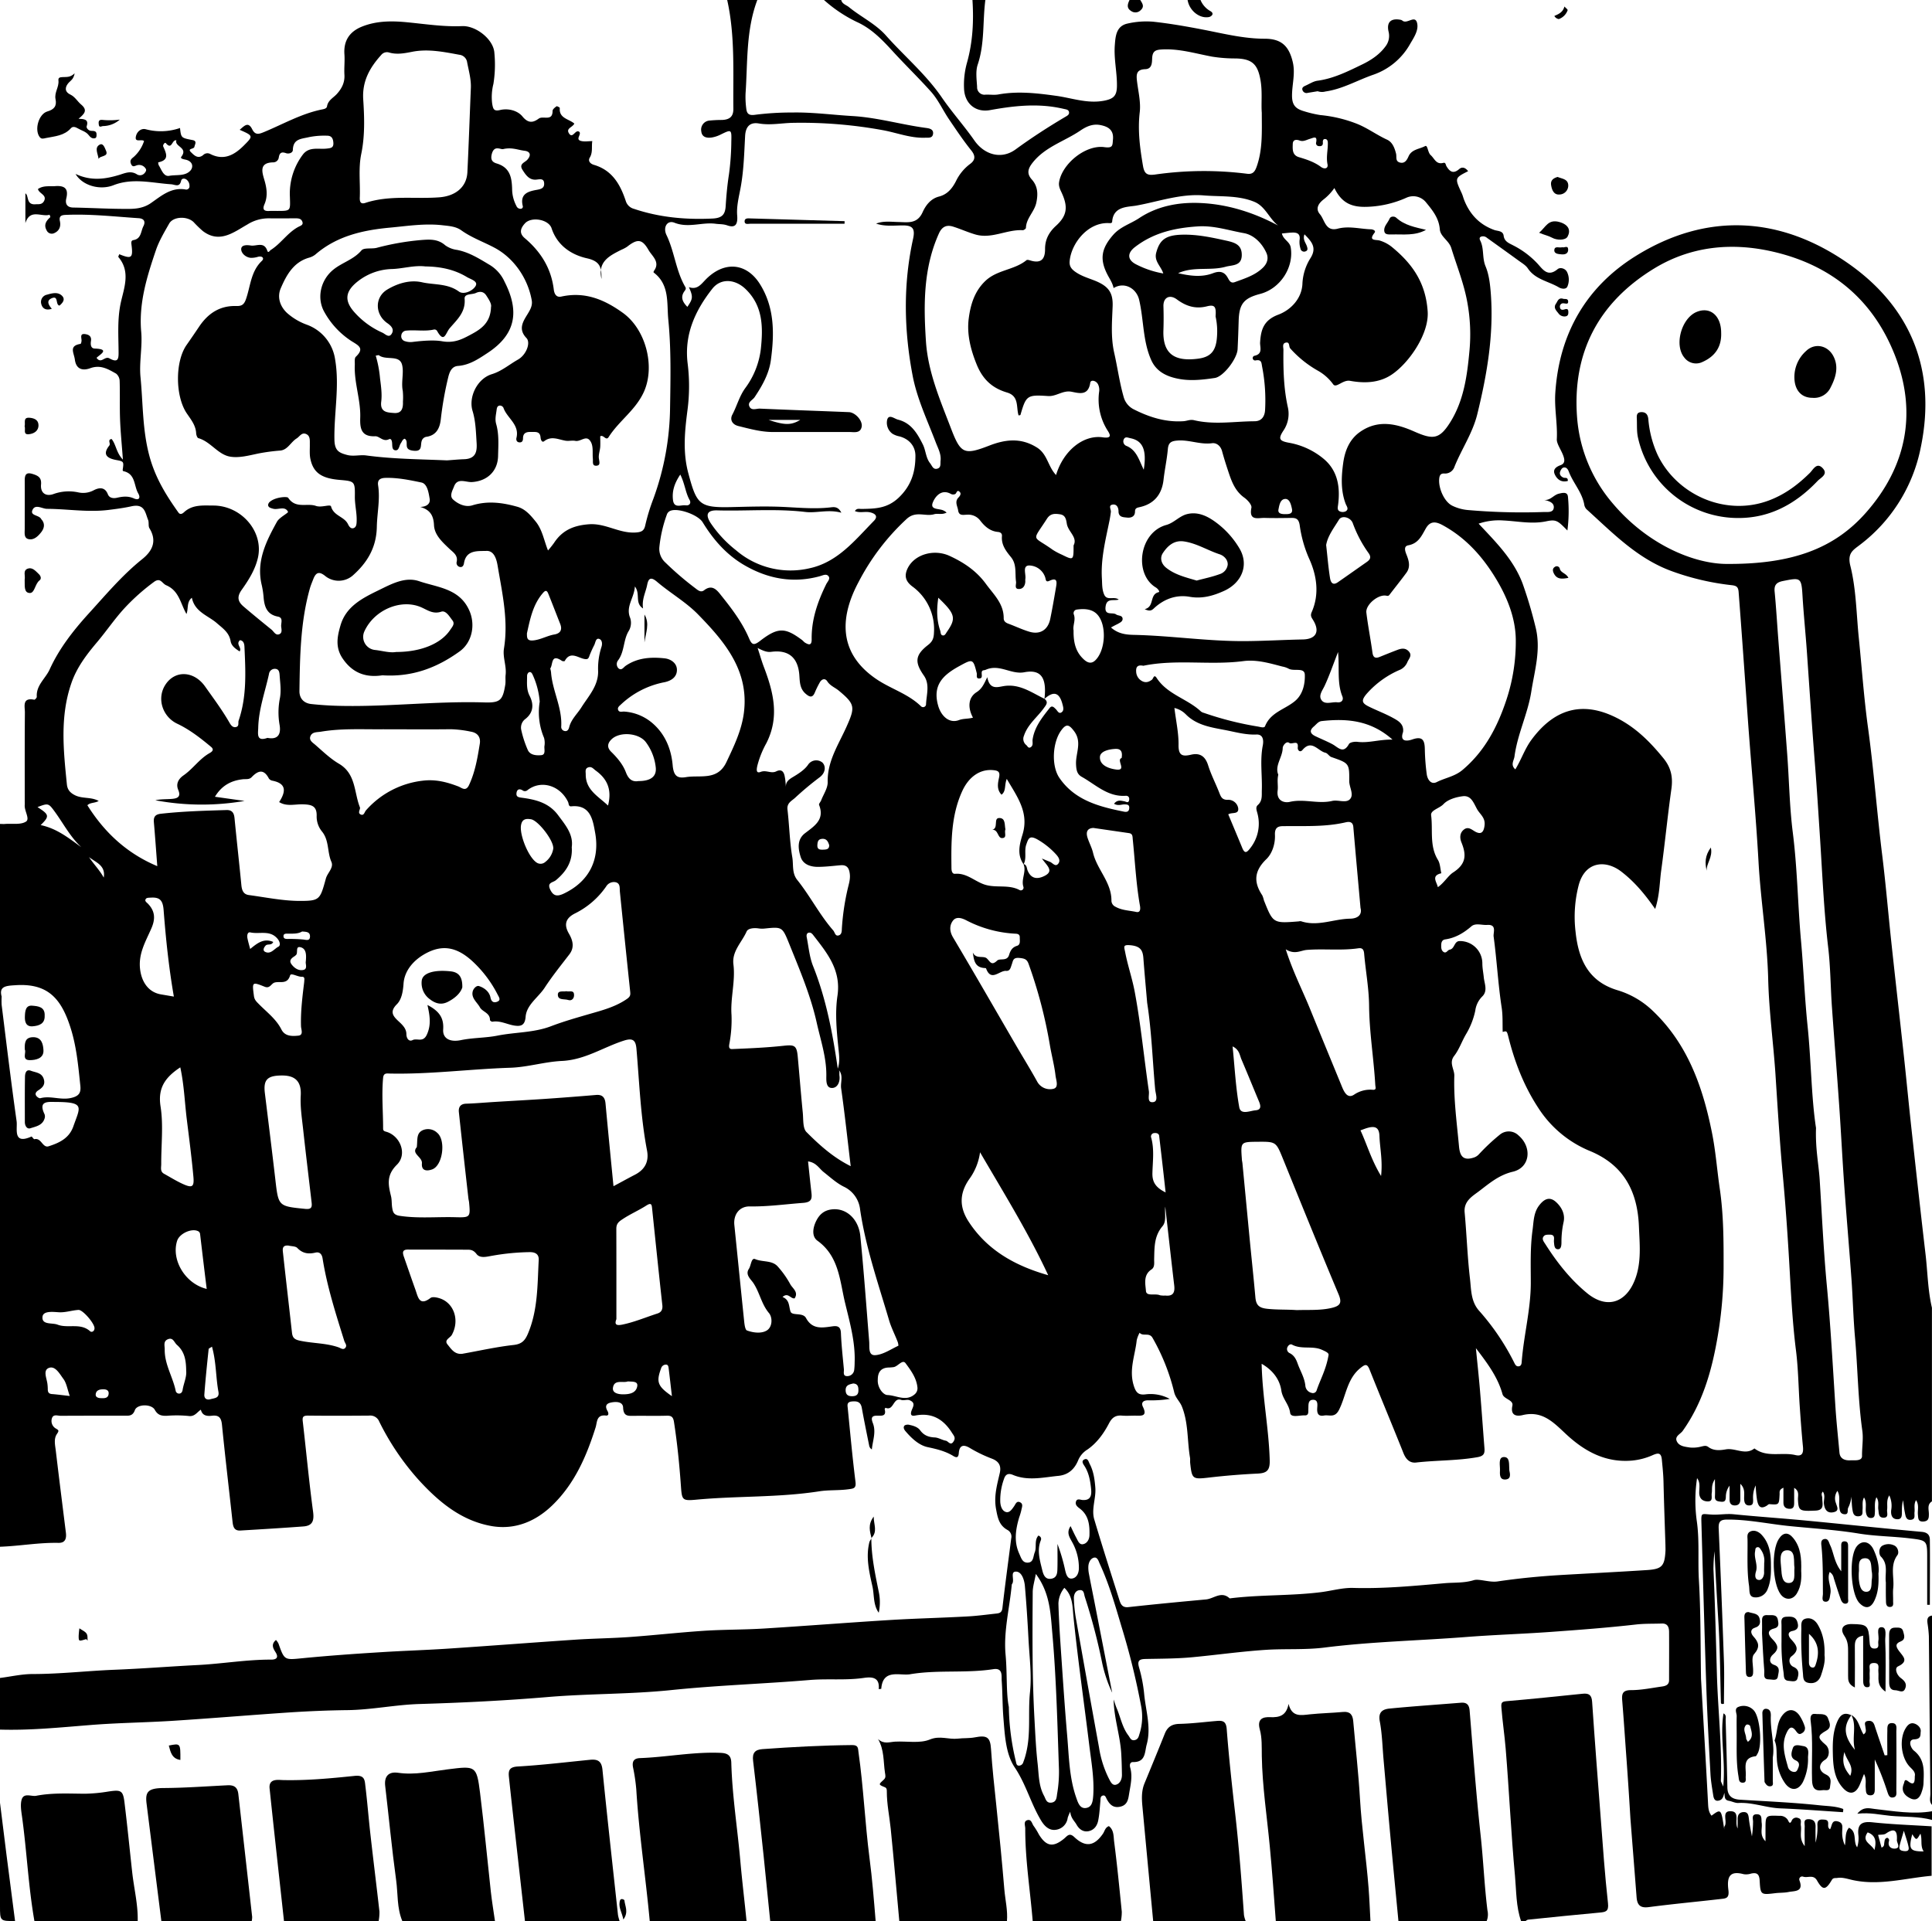 <svg xmlns="http://www.w3.org/2000/svg" viewBox="0 0 898 893"><title>pigeons</title><g id="Layer_2" data-name="Layer 2"><g id="Layer_1-2" data-name="Layer 1"><path d="M453,1h6c-1.31,10-.25,20.21-3.55,30-1.06,3.15-.49,6.93-.29,10.41A3.43,3.43,0,0,0,459.08,45c2-.09,4.05.25,6-.1,8.95-1.61,17.71-.62,26.65.62,7.46,1,14.76,3.83,22.65,2.25,4.31-.86,5.72-2.37,5.78-6.78.08-6.35-1.46-12.58-1-18.86.31-4.17.59-9.08,6-10.2A39.09,39.09,0,0,1,537,11.09c7.83.85,15.63,2.22,23.37,3.72C569.79,16.64,579.15,19,588.8,19c7.62,0,11.3,3.21,13.1,10.92,1.24,5.35-.38,10.41-.36,15.6,0,4.54,1.9,6.12,5.62,7.2a52.65,52.65,0,0,0,7.47,1.76,62.69,62.69,0,0,1,16.91,4c5.09,2,9.31,5.23,14.16,7.44,2.52,1.15,3.52,3.88,4.19,6.49.38,1.51-.46,3.57,1.81,4.15s3.26-1.2,4-2.88c1.46-3.31,5.09-3.36,7.68-4.76,1.25-.68,1.17,2.92,2.62,4.2,1.77,1.56,2.51,4.48,5.82,3.6,1.19-.31,1.1.87,1.49,1.53,1.49,2.5,3.15,3.76,5.95,1.33,1.43-1.24,3-.56,4.12,1-6.25,3.17-6.24,3.16-3,10.16.42.9.68,1.87,1,2.81,2.61,6.86,7.1,11.8,14.18,14.36,1.5.54,4,.3,4.33,2.62.33,2.69,2.35,3.45,4.24,4.43a40.63,40.63,0,0,1,11.51,8.58c2.48,2.69,4.74,6.41,9.33,2.59,1.19-1,3.51-.41,4.37,1.26a8.12,8.12,0,0,1,.21,6.76c-.63,1.53-2.85,1.12-4,.42-4.85-2.87-11-3.63-14.45-8.87-1-1.45-2.7-2.42-4.17-3.5-4.91-3.57-9.85-7.1-14.78-10.64a2.77,2.77,0,0,0-2.81-.53c-.72.33-.7,1-.37,1.69,1.94,3.76.85,8.07,2.52,12.07s2.16,8.69,2.48,13.12c1.35,18.93-1.83,37.36-6.33,55.66-2.16,8.77-7.27,16.14-10.58,24.36a4.6,4.6,0,0,1-4.62,3.19c-1.7-.14-2.3.68-2.48,2.32-.49,4.35,2.29,10.79,6.06,12.64a20.71,20.71,0,0,0,7.16,2,289,289,0,0,0,35.19.93c1.9-.06,4.67.45,4.84-2.11.15-2.28-2.37-3.07-4.54-3.53,2.91.41,4.41-2.28,6.84-2.87,1.92-.46,4.13-1,4.29,1.56a68.9,68.9,0,0,1-.27,15.54c-4.38-4.43-5.07-5.28-9.79-4.28-6.73,1.42-13.27-.06-19.84-.37a29.26,29.26,0,0,0-11.64,1.47c7.9,8.46,16.19,16.57,20.44,27.81a201.8,201.8,0,0,1,5.94,19.94c2.78,10.55-.34,20.36-1.89,30.32-1.6,10.24-6.44,19.77-7.81,30.15-.25,1.91-2,3.9.39,6,2.79-4.57,4.38-9.5,7.43-13.66,9.9-13.48,22.65-18.72,39.32-10.46,9.11,4.51,15.81,11.25,22.08,18.94,3.59,4.41,4.48,8.84,3.71,14.29-1.78,12.61-3,25.29-4.74,37.91-.77,5.6-.68,11.39-2.8,17.87-4.87-7-9.65-12.69-15.79-17.4-7.27-5.57-16.75-4.73-19.73,6.22a58.64,58.64,0,0,0-1.5,21.63c1.31,12.68,5.74,23.24,19.64,27.36a40.33,40.33,0,0,1,16.13,9.42c16.34,15.46,23.38,35.47,27.66,56.83,1.73,8.6,2.35,17.36,3.62,26,1.81,12.33,1.8,24.73,1.77,37.09a192.26,192.26,0,0,1-3,33c-2.69,15.18-6.92,29.7-16,42.46-1.08,1.52-3.83,2.48-2.75,4.83s3.82,2.53,6,2.89a15,15,0,0,0,5.4-.44c1.17-.24,2.13-.63,3.26.21,2.49,1.85,5.44,1.58,8.18,1.1,4.43-.76,9,2.91,13.24-.43,5.8,4.42,12.78,1.58,19.07,3.09,3.25.77,3.76-1.14,3.49-3.93-.62-6.27-1.07-12.55-1.5-18.84-.59-8.62-.66-17.29-1.74-25.85-1.79-14.16-2.39-28.39-3.24-42.6-.76-12.91-1.68-25.83-2.87-38.67-1.47-15.86-2.43-31.76-3.46-47.61-1-14.61-3-29.11-3.35-43.81-.46-18.16-3.47-36.25-4.49-54.41-1.25-22.35-3.42-44.61-5-66.92-1.39-19.52-2.75-39-4.25-58.54-.18-2.39-1-2.94-3.23-3.19a119.18,119.18,0,0,1-28-6.57c-16-5.87-27.38-17.81-39.54-28.79a4.1,4.1,0,0,1-1-2.21c-1.06-5.72-5.2-10-7.18-15.26-.44-1.19-1.24-2.19-2.56-1.81-.63.17-1.21,1.15-1.45,1.89-.44,1.31.36,2.25,1.51,2.74.78.34,2.15-.37,2.06,1.56-2.84.76-4.84-.52-6-2.91s.49-3.65,2.58-4.41,2-2.33,1.42-4.08c-.9-2.79-3.24-5.81-3.12-8,.37-7.23-1.18-14.28-.7-21.54,1.79-27.6,14.42-49.31,37.32-63.58,32.91-20.51,67.08-18.58,98.42,3.11,29.48,20.4,41.54,49.89,34.16,85.67a75,75,0,0,1-28.59,45.65c-3,2.29-5.62,3.74-4.17,9.55,2.72,10.85,2.79,22.36,3.94,33.6,1.4,13.88,2.37,27.82,4.27,41.63,2.71,19.74,4.16,39.6,6.61,59.36,1.67,13.52,2.8,27.11,4.26,40.66,1.88,17.47,3.88,34.93,5.78,52.41,1.22,11.23,2.28,22.49,3.51,33.73,2.13,19.46,4.27,38.93,6.55,58.38,1,8.37,1.06,16.86,3,25.11v90c-2.38,1.5-1.4,3.86-1.42,5.9,0,1.83-.11,3.26-2.47,3.46-2.59.21-2.47-1.47-2.63-3.19-.2-2.17.66-4.52-.87-6.74-1.15,2-.48,3.83-.71,5.6-.17,1.35.63,3.28-1.66,3.54s-2.49-1.76-2.81-3.31c-.4-1.91-.58-3.87-.86-5.8a19.16,19.16,0,0,0-.52,5c-.07,1.77.3,4.13-2.52,3.82-2.3-.25-2.66-2.34-2.47-4.22a11.35,11.35,0,0,0-.89-6.85c-1.47,2.4-.73,4.61-1,6.67-.19,1.41,1,3.82-1.82,3.7-2.28-.09-2-2.19-2.27-3.8s.55-3.69-.89-5.7c-1.1,2.64-.54,4.83-.71,7-.09,1.15.06,2.49-1.59,2.63s-2.26-1-2.54-2.46c-.42-2.24.55-4.65-.92-7.07-1,1.92-.51,3.76-.67,5.51-.13,1.38.47,3.16-2,3.24-2.13.07-2.44-1.55-2.68-2.95-.35-2-.36-4.13-.51-6.19a14.58,14.58,0,0,1-1.48,5.15c-.57,1.12.51,3.42-2.09,3-1.88-.33-1.88-2.07-2.07-3.54-.28-2.26.59-4.72-.87-7.28a6,6,0,0,0-.69,5.65c.46,1.66,1.79,3.63-1.06,4.26s-4.17-1.08-4.51-3.86c-.23-1.84.82-3.84-.51-5.71-1.05,1.12-.24,2.06-.26,3-.06,2.43,1.31,5.63-3.16,5.83-7.44.34-7.88.09-8.14-5.12-.09-1.74.83-3.91-1.77-5.46,0,2.59,0,4.74,0,6.89,0,1.67-.21,3-2.39,2.84-1.86-.15-2.62-1.17-2.6-3,0-2.15,0-4.31,0-6.79-2.16.94-1.74,2.08-1.78,3-.25,5-.23,5-4.79,4.63-.37,0-.78.47-1.17.72-3.31,2.06-4.09-.36-4.54-2.76a64.32,64.32,0,0,1-.62-6.67,13.16,13.16,0,0,0-1.19,6.48c0,1.33.15,2.86-1.85,2.84-1.68,0-2.18-1.13-2.3-2.65-.18-2.38.73-5-1.79-7.39,0,2.72,0,5,0,7.32,0,1.89-1,2.8-2.76,2.71-1.61-.07-2.26-1.14-2.24-2.71,0-2.16,0-4.31,0-6.47a8.73,8.73,0,0,0-1.73,5.23c-.07,1.59-.37,2.43-2.29,2.22-1.68-.18-2.89-.36-2.78-2.49s0-4.55,0-8c-1.84,2.83-1.19,4.71-1.48,6.45s.85,4.15-2.26,3.89c-2.21-.19-3.52-1.48-3.57-4,0-2.28.6-4.73-1-6.8a69.43,69.43,0,0,0-.17,19.64c1.35,9,.5,18.21,1,27.35.91,15.09.74,30.25,1,45.38,0,.83.05,1.67.1,2.5,1.06,18.54,2.17,37.07,3.14,55.62.13,2.31.1,4.51,1.65,6.41,4.47-3.27,4.47-3.27,5.92,6.41,0-.5-.11-1.12.14-1.47,1.54-2.21-1.71-7.26,3-7,4.26.2,1.51,4.9,3.08,8,0-1.79,0-2.94,0-4.07-.11-1.94.6-3.39,2.63-3.53,2.33-.15,2.41,1.63,2.63,3.39.32,2.65.9,5.27,1.38,7.9a49.47,49.47,0,0,0,.52-6.48c.13-1.41-1-3.81,1.74-3.81s2,2.38,2.29,4.11c.36,2.61-1.14,5.57,1.76,8.44V851.3c0-6.51,0-6.44,6.47-6.21a4.26,4.26,0,0,1,3.83,1.78c.39.57.91,2.52,1.81.65a2.3,2.3,0,0,1,3.18-1.38c1.79.54.92,2.23,1.13,3.42.49,2.84-1.05,6,1.8,9.59,0-3.7-.1-6.35,0-9,.07-1.42-.91-3.65,2.05-3.5,2.39.13,3.06,1.54,3,3.69-.07,2.41,0,4.82,0,7.23a26.56,26.56,0,0,0,.85-8.42c0-1.68.67-2.42,2.37-2.34,1.39.07,2.72,0,2.65,2,0,.83-.24,1.85.86,2.53,1-1.62.61-4.53,3.75-3.62,2.52.73,1.9,2.75,1.91,4.5a13.82,13.82,0,0,0,1.24,6.59c.57-2.94-.11-5.91,1.91-8.19,3.92,1.94,1.75,6.27,3.79,9.1a13.64,13.64,0,0,0,.58-5.65c-.54-4.87,1.29-6.49,6.3-6,9.21,1,18.48,1.3,27.73,1.89v23c-12.18,1.07-24.2,4.68-36.6,2-2.39-.51-4.76-1.4-7.29-1-.91.15-1.83-.23-2.53,1-2.8,4.72-4.2,4.83-6.83.2-1.72-3-4.38-1.05-6.49-1.81a1.34,1.34,0,0,0-1.69,1.75c2.06,5.46-2.27,4.82-5.12,5.4-1.94.39-4,.29-6,.52-6.85.83-7,.86-7.37-5.79-.16-2.91-1.14-3.95-4-3.3a7.46,7.46,0,0,1-3.42.28c-6.29-1.68-7.94.93-7.12,7.32.5,3.87-1.12,3.94-3.43,4.2-11.21,1.29-22.45,2.33-33.63,3.79-4,.53-5.34-1.09-5.61-4.63-.94-12.2-1.92-24.4-2.87-36.6Q758,832.46,757,818.58c-.67-9.08-1.26-18.16-2-27.22-.26-3.2.34-4.71,4.17-4.71,4.76,0,9.52-1,14.27-1.67,1.72-.23,3.35-.76,3.35-2.94,0-7.45.06-14.9,0-22.35,0-2.08-.52-4.07-3.33-4-4,.15-8,0-12,.45-13.33,1.52-26.73,2.52-40.09,3.48-12.86.92-25.81,1.32-38.69,2.32-22,1.72-44.07,2.15-66,4.92-8.76,1.1-17.5.53-26.25,1-11.75.71-23.4,2.38-35.1,3.49-7.27.69-14.61.67-21.91.82-2.86.06-3.88.79-3,3.9a67,67,0,0,1,2.37,12.14c.71,7.85,3.37,15.64,1.23,23.61-1,3.56-.4,8.4-6.4,8.27-1.4,0-1.66,1.28-1.28,2.64,1.13,4,.16,7.92-.48,11.83-.42,2.58-.69,5.42-4,6.23s-5-.86-6.4-3.4c-.44-.78-.71-2.15-2-1.69-1.12.38-.9,1.62-1,2.6-.28,3-.42,6-1,8.89-.45,2.38-1.8,4.42-4.36,5s-4.51-.87-5.71-3c-.93-1.7-2.6-2.89-2.95-6a19.82,19.82,0,0,0-1.17,2.8,6.37,6.37,0,0,1-5.55,5.59c-3.08.42-5.23-1.69-6.79-4.27-4.76-7.85-7-16.83-12.24-24.67-4.25-6.29-4.64-15-5.3-23-.47-5.81-.39-11.63-.8-17.42-.15-2.07.66-6-3.83-5.32-12.86,2-26,.2-38.75,2.37-4.74.81-12.68-2.73-13.4,6.77a7.85,7.85,0,0,1-1.18.13c.52-5.34-2.84-5.8-6.86-5.21-8.44,1.25-17,.26-25.4,1-21.3,1.77-42.65,2.45-63.93,4.64-19.12,2-38.44,1.64-57.64,3.26-19.8,1.67-39.67,2.65-59.53,3.24-11.29.33-22.34,2.71-33.62,2.85-8.63.1-17.28.46-25.89,1-18.35,1.22-36.67,2.77-55,3.95-12.95.83-25.95.94-38.88,2C28.82,804,15,805.42,1,805V781c5.05-.65,10.09-1.82,15.14-1.83,12.82,0,25.54-1.5,38.33-2S79.9,775.65,92.62,775c11.52-.56,22.92-2.58,34.48-2.53,2.4,0,3.5-1,2-3.41-1.16-1.83-2.23-3.7.18-5.73a8.2,8.2,0,0,1,1.14,1.62c2.81,7.94,2.78,7.69,11.34,6.85,11.82-1.15,23.67-2,35.51-2.73,10.56-.69,21.14-1,31.7-1.69,19.8-1.31,39.59-2.85,59.39-4.18,8.44-.56,16.92-.64,25.35-1.24,11.52-.83,23-2.13,34.53-2.89,9.25-.6,18.54-.48,27.79-1.05,19.49-1.21,39-2.75,58.46-3.95,12-.74,24.06-1,36.08-1.67,4.46-.23,8.9-.84,13.35-1.32,1.49-.16,2.72-.35,3-2.5,1.24-10.83,2.72-21.64,4.1-32.45a3.5,3.5,0,0,0-1.65-3.88c-4-2.16-4.66-5.71-5.42-9.89-1.06-5.88.51-11.19,1.75-16.62.81-3.52-.58-5.46-3.52-6.64a63.87,63.87,0,0,1-10.18-4.88c-2.86-1.79-5.05-1.74-5.35,2.26-.16,2.11-1,2.26-2.54,1.34-3.72-2.28-7.75-3.23-12-4.14-4-.87-7.45-4.12-10.28-7.45-.68-.8-1.15-1.88-.31-2.65a3.09,3.09,0,0,1,2.32-.2c1.8.38,3.73,1,4.81,2.44,1.75,2.4,3.92,3.24,6.8,3.37,1.74.07,3.41,1.21,5.17,1.52,1.17.21,2.27,2.66,3.68.2,1-1.66,0-2.57-.84-3.91-4-6.37-9.39-9.45-17-8-.69.13-1.69.3-2-.57-.43-2.31,3.2-4.9-.65-6.53-1.14-.48-2.76.26-3.94-.16-3.81-1.35-3.42,5.36-7.28,3.65,0,0-.44.5-.39.69.91,3.38-1.47,3-3.43,3-2.93-.1-2.86,1.39-2.05,3.49,1.6,4.14-.11,8.1-.48,12.19A2.6,2.6,0,0,1,405,673c-1.17-5.84-2.37-11.67-3.43-17.53-.5-2.79-2.13-3.24-4.61-3s-2.05,1.77-1.91,3.21c1.13,11.37,2.16,22.75,3.58,34.09.39,3.07-.83,3.17-3.13,3.49-4.63.66-9.35.26-13.89,1-18.9,2.92-38,2.08-57,3.86-6.78.64-6.64.09-7.16-7-.7-9.74-1.68-19.46-3.18-29.12-.37-2.4-1.25-3-3.47-2.91-5,.14-10,0-15,.06-2.72,0-5,.41-5.17-3.81-.08-2.76-3.11-2.89-5.58-2.39s-2.87,1.84-1.68,3.95c.5.88.77,2.28-.77,2.11-4.43-.5-4,3.1-4.75,5.48-4.22,13.41-9.74,26.14-20,36.12-7.72,7.52-17.24,11.56-28,9.84C215.65,708.1,205,699.23,195.66,689a119.57,119.57,0,0,1-18.38-27.16,4.48,4.48,0,0,0-4.67-2.8c-9.49.08-19,.11-28.47,0-2.27,0-2.66.63-2.41,2.74,1.62,14,2.91,28,4.79,41.94.56,4.2-.25,6.52-4.5,6.84-9.75.73-19.51,1.32-29.27,1.9-3,.18-3.43-1.88-3.68-4.25-1.63-15-3.41-29.93-4.9-44.91-.32-3.19-1.38-4.58-4.58-4.21-2.35.26-4.52.08-5.23-2.79-1.81,1.14-2.83,3.33-5.73,2.91a56.35,56.35,0,0,0-10-.09c-2.45.08-4.25-.19-5.68-2.77-1.56-2.82-8.23-2.74-9.27.17s-3,2.56-5,2.56c-9.83,0-19.66,0-29.49.05-1.36,0-3.33-.85-4,1a4.05,4.05,0,0,0,1.58,4.8c1.54.91,1.81,1,.66,2.7-1.53,2.25-.8,5.17-.49,7.77,1.5,12.67,3.1,25.32,4.68,38,.33,2.65-.17,4.84-3.4,4.8C19.12,718,10.11,719.68,1,720V384c.83,0,1.66.1,2.49,0,3.27-.23,7.18.48,9.6-1.09,1.94-1.26-.87-5-.59-7.79a14.81,14.81,0,0,0,0-1.49c0-13.83-.05-27.66.07-41.49,0-2.76-1.36-7,4.35-5.88.31.06,1.21-.9,1.18-1.35-.36-5.37,4.07-8.49,6-12.76,4.38-9.65,11-18.09,18-25.81,8-8.77,15.67-17.94,25-25.42,4.72-3.78,7-8.39,3.37-14.35-.63-1-.15-2.69-.63-3.88-1.39-3.44-1.56-7.72-7.82-6.32-3.35.74-7,1.23-10.58,1.67-9.56,1.19-19.06-.46-28.59-.51-2.27,0-5.5-2.44-6.79.61-1.1,2.64,3.08,2.24,4.05,4.07.16.29.42.52.6.79,1.32,2,.61,3.93-.64,5.5-1.45,1.82-3.38,3.69-5.85,3.1-2.2-.53-1.72-2.95-1.73-4.73,0-7.5.05-15,0-22.49,0-2.86.77-4,3.84-3,2.52.78,4,1.74,3.75,4.78-.38,4.05,2.22,5.7,5.65,4.54a20.92,20.92,0,0,1,11.64-.82,10.42,10.42,0,0,0,7.23-1c2.22-1.15,5.11-1.77,6.53,1.87.72,1.85,2.63,2,4.31,1.62,2.65-.61,5.13-.86,7.78.31,2.43,1.08,3.22-.29,2-2.38-2-3.51-1.19-8.8-6.5-10.2-.22-.06-.8,0-.67-.88.54-3.63.48-3.74-3-4.38-4.23-.79-6.58-2.52-3.27-6.69.82-1-1-2.77,1.09-3.08,2.12,2.58,2.1,6.3,5.26,9.58-.51-7-1.1-12.8-1.32-18.64s0-11.92-.19-17.87A4.65,4.65,0,0,0,55,174.7c-3.7-2.08-7.24-4.31-12.11-2.52-2.76,1-6.42,1.08-7.09-4-.43-3.21-2.91-6.42,2.6-7.32.27,0,.55-1.17.5-1.77-.09-1.31-.69-3,1.44-2.81,1.5.16,3.32.74,2.95,3.18-.23,1.46-.22,3.5,1.74,3.57,7.37.24,2.34,2.8.85,4.3,2.1,3.05,3.81-1,6,.27,4.41,2.45,4.27-.28,4.23-3.74-.07-7.33-.57-14.58,1-22,1.5-6.91,4.72-14.55-1.08-21.37-.16-.18.26-.86.41-1.32,5.77,2.36,6.48,1.79,5.66-4.55-.12-.93-.15-1.8.86-2,3.75-.59,3.46-4.08,4.68-6.43,1.1-2.15.34-3.59-2.16-3.76-11.1-.74-22.18-2-33.33-1.56-1.8.07-3.95,0-3.31,2.91.57,2.66-.37,4.67-2.84,5.68a2.61,2.61,0,0,1-3.34-1.42c-1.43-2.59-.16-4.41,1.71-6.08.1-.09-.15-.57-.31-1.15-3.66,1.22-9.1-3-11.26,3.9V90.89c1.69.92.25,5.38,4.61,5.07,1.46-.11,3,.29,4-1.4,1.65-3-2.31-3.5-2.77-5.69,2.58-1.76,5.3-1.14,7.89-1.34,4.16-.32,6.47.81,5.29,5.66-.55,2.28.07,4.23,3.22,4.29,8.65.15,17.29.69,25.93.62,3.38,0,6.89-.47,10-2.58,4.87-3.34,9.47-7.55,16.17-6.46a1.5,1.5,0,0,0,1.93-1.64,3.61,3.61,0,0,0-1.46-3c-.82-.54-2.14-.64-2.43.64-.75,3.23-2.8,1.73-4.67,1.6-8.92-.6-17.82-3.07-26.77.44-6.34,2.49-14.48.16-17.62-5.25,7.22,3.42,13.86,2.42,20.39.43,2.7-.83,5.17-2,8-.32a2.73,2.73,0,0,0,3.65-.45c.6-.66,1.08-1.44.5-2.21a3.56,3.56,0,0,0-3.94-1.49c-1.08.29-2.08,1.15-2.82-.61s.27-2.43,1.3-3.29a16.93,16.93,0,0,0,4.76-7.36c-1.25-1.07-4.56,1-3.75-2.32.48-2,2.33-3.71,4.54-3.15a27.1,27.1,0,0,0,15.92-.58c.52,4.64.53,4.59,5.86,5.62,2.17.42,1.07,1.94.83,3.13s-3.5.66-1.55,2.54c1.35,1.3,3.13,3.28,5.6,1.31a2.77,2.77,0,0,1,3.22-.57c6.17,3.19,11,.74,15.46-3.64,4.74-4.72,4.73-4.72-1.69-7.55,2.11-1.75,3.93-4.05,5.83-.24,1.41,2.83,3.15,2.24,5.34,1.34,8.92-3.67,17.37-8.57,27-10.54,1-.19,2.27-.42,2.43-1.47.46-2.82,2.9-3.92,4.53-5.71,2.31-2.54,3.77-5.34,3.56-8.94-.19-3.15.22-6.34,0-9.49-.45-6.31,2.33-10.53,8-12.86,6.78-2.77,13.9-2.78,21-2.09,8.55.82,17.07,2.17,25.7,1.8,6.4-.28,14.64,6.13,15,12.49A56.3,56.3,0,0,1,230.34,40a24.86,24.86,0,0,0-.56,9.29c.44,2.39.74,3.54,3.68,2.85,3.86-.91,8.15.29,10.38,3,2.76,3.36,5,2.86,7.56,1,2-1.5,6.45,1.5,6.44-3.6,0-.73,1.08-1.58,1.84-2.13.22-.16,1.54.55,1.52.78-.48,4.87,4.32,5.1,6.75,7.26-.83,1.8-4,2.15-2.49,4.54,1.8,2.83,3-2.27,4.89-.62.87,1.29-2,3.44.71,4.15,1.62.43,3.45.08,5.24.08-.43,2.54.34,5.18-1.18,7.67-1,1.71.46,2.93,1.93,3.36,8.51,2.5,12.27,9.11,14.82,16.83a5.4,5.4,0,0,0,3.76,3.61c11.88,4,24,5.11,36.53,4.52,4.33-.21,5.89-1.72,6.14-5.79.31-4.94.76-9.87,1.53-14.79a120.34,120.34,0,0,0,1.09-15.32c.16-5.6,0-5.56-4.84-3.2a14.78,14.78,0,0,1-4.2,1.42c-2.29.34-4.62-.05-4.92-2.86a4.22,4.22,0,0,1,3.75-5,59.42,59.42,0,0,1,6-.29c3.26-.18,5.2-1.41,5.16-5.19C341.68,34.67,342.74,17.7,339,1h14c-5.28,14-4.46,28.74-5.45,43.26a40.59,40.59,0,0,0,.29,7c.25,2.47,1.06,3.57,4.2,3.09a133.65,133.65,0,0,1,17.34-1.05c9.29-.17,18.52,1.1,27.77,1.64,11.63.67,22.77,4,34.22,5.52,1.42.19,3.71.51,3.3,2.9-.35,2-2.23,1.6-3.68,1.66-6.76.25-13.05-2.29-19.55-3.49a210.53,210.53,0,0,0-41.85-3.43c-5.26.09-10.46,1.22-15.83.3-3.8-.65-6.18,1-6.43,5.89-.42,7.89-.62,15.83-2.05,23.71-.77,4.3-2,8.77-1.63,13.19.33,4.16-.88,5.91-4.64,4.57-1.83-.65-3.57-.5-5.35-.74-6.35-.86-12.64,2.1-19.18-.49-3.38-1.34-5.41,2.15-3.7,5.71,3.75,7.77,4.36,16.67,8.78,24.2.4.69.11,1.21-.32,1.78-2.19,2.9-.91,5.24,1.25,7.42,2.6-3.75,2.7-4.72.71-9.17,3.61,1.28,5.37-.94,7.46-3.16,8.65-9.16,19.33-8.37,25.69,1.95,6.76,10.94,6.58,23.05,4.95,35.17-.85,6.35-4.05,11.94-7.56,17.2-.95,1.42-3.35,2.22-2.41,4.32s3.25.92,4.91,1c13.77.61,27.55,1.07,41.32,1.63,3,.12,6.52,4,5.94,6.86-.64,3.12-3.52,2.37-5.72,2.38-11.83,0-23.66,0-35.49,0-5.54,0-10.77-1.47-16.06-2.77-3-.74-4-3.05-2.87-5.23,2.15-4.05,3.25-8.55,6-12.36a38.07,38.07,0,0,0,7.29-18.32c1.06-10.1,1-20-7.12-27.79-4.78-4.6-11.46-5.21-15.46-.11-7.94,10.1-13.14,21.28-11.44,34.84a84.92,84.92,0,0,1-.07,21.43c-1.28,9.86-2.28,19.54.37,29.45,3.89,14.58,5.1,16.1,20,15.76,7.12-.16,14.18-.4,21.32-.19,8.17.24,16.4,1.26,24.63.34,1.59-.17,3.63-.63,5.18,2.47-6.06-1.69-11.43.27-16.77-.36-13.61-1.61-27.25-.35-40.87-.73-4.68-.13-5.67,1.86-3.17,5.81a55.36,55.36,0,0,0,11.85,12.72,38.85,38.85,0,0,0,34.09,8.4c13.15-2.8,21.2-13.08,30-22.05,2.23-2.28.36-3.53-1.92-4s-4.64.42-6.9-.55c.76-1.4,2-1,3.13-1,6.19-.12,11.8-.14,17.17-5.2,6-5.69,7.83-12.2,7.82-19.52,0-4.31-2.74-7.75-7.4-9a10,10,0,0,1-3.25-1.22,6.33,6.33,0,0,1-2.48-6.51c.79-2.8,3.35-.47,5.05-.05,6.11,1.52,8.95,6.38,11.53,11.52,1.41,2.82,1.34,6.19,3.39,8.76.9,1.12,1.35,3,3.27,2.52s1.42-2.3,1.58-3.73c.34-3.16-1.22-5.83-2.27-8.6-3.89-10.2-8.67-20.2-10.71-30.91-4.05-21.18-4.45-42.56.23-63.76,1-4.7-.33-6.08-4.69-6.1-4.16,0-8.39.59-12.51-.84,3.41-1.35,6.92-.8,10.42-.74,4.31.09,8.69,1,11.18-4.55,1.39-3.08,3.68-6.27,7.61-7.28s6.14-3.77,7.88-7.13a21.71,21.71,0,0,1,6.55-8c2.35-1.7,2.73-3.63.6-6.28-3.73-4.65-7.06-9.63-10.41-14.57-2.86-4.24-5-9.06-8.39-12.83C428,37.22,421.81,31.24,416,24.89c-4.89-5.34-9.91-10.62-16.82-13.72A64.94,64.94,0,0,1,384,1h8c.45,1.88,2.29,2.26,3.54,3.27,5.62,4.6,12.41,7.79,17.26,13.24,8.57,9.64,18.55,18,25.92,28.74,4.73,6.9,10.37,13.17,15.14,20,4.62,6.67,12.51,9.06,19.17,4.22C480.52,65,488.25,60,496.2,55.3c.86-.51,1.88-1,1.68-2.19s-1.39-1.25-2.33-1.47c-1.13-.27-2.26-.49-3.4-.7-10.44-1.83-20.73-.61-31,1.25-6.72,1.21-11.72-3.06-12.05-9.82a38,38,0,0,1,1.38-12.29C453.15,20.54,453.64,10.82,453,1Zm33.46,324.83c2.05,1.59.71,2.93-.28,4.33-3.07,4.29-7.5,7.54-9.25,12.88a3.64,3.64,0,0,0,1.14,4.34c.56.54.92,1.58,1.94,1,1.45-.86.76-2.38.95-3.63.88-5.81,4.42-10.2,7.89-14.61,1.11-1.4,2-.38,2.86.46s1.4,2.39,2.69,1.53.78-2.48.47-3.69c-1.44-5.6-4.12-6.38-8.4-2.56,1.13-9.74-1.5-13.87-9.34-12.39-6.2,1.18-11.55-4-17.93-1.16-.94.43-1.92-.09-1.91,1.57,0,1,.42,2.3-.88,2.47-2,.25-1.18-1.53-1.42-2.49-1.67-6.73-1.89-6.64-8-3.3-7.51,4.1-12.75,8.8-9.88,18.62,1.33,4.53,5,8.26,9.61,6.54,2.08-.79,4.19-.5,6.52-1.14-2.5-4.63-2.25-9.34,1.66-11.83,2.43-1.56,3.3-3.44,5-7,1.07,5.95,4.65,4.66,7.52,4.18C474.82,318.69,480.41,322.9,486.46,325.83Zm-9.69,76.92c-3.18-4.49-1.87-9.35-.5-13.82,3.12-10.19-2.4-17.44-7.32-25.86-1.2,3-.22,5.63-2.43,7.34-2.35-2.41-1.72-5.34-1.15-8s-.44-3.19-2.69-3.41c-6.06-.6-11.39,3-14.49,9.88-5.17,11.4-5.09,23.52-4.95,35.65,0,1.23.32,2.78,1.65,2.66,5.6-.5,9.37,3.77,14.25,5.15,5.16,1.46,10.71-.24,15.67,2.35a1.26,1.26,0,0,0,1.88-1.43c-1.2-3.6,1.57-7.14,0-10.65,1.69.4,1.5,2.05,2,3.17,1.7,3.95,4.71,3.93,7.8,2.39,4.66-2.34,1-4.85-1.21-8.09,2,.84,2.89,1.21,3.76,1.55,1.25.51,2.49,2.48,3.8.9s0-3.3-1.06-4.46a35.63,35.63,0,0,0-8.68-6.91c-3.66-2-4.11-.31-5.05,2.34C476.93,396.55,478.35,399.84,476.77,402.75Zm-86.41,95.11c1-2.76.76-5.62.47-8.41-.88-8.51-1.81-17.18-.58-25.53,1.79-12.08-4.88-20-11.34-28.34-.54-.69-1.16-1.23-2.09-1s-1,1.29-.87,2c.91,4.55,1.28,9.33,3,13.58,6.11,15.35,9.11,31.39,11.45,47.62,1.11.87.63,2.13.78,3.24.38,2.84-.85,5.65-3.38,5.72-2.83.08-2.75-3.21-2.72-5.48.15-8.57-2.64-16.66-4.46-24.84-2.83-12.73-8-24.8-12.87-36.88-3.13-7.72-3.21-7.74-11.33-6.91a11.24,11.24,0,0,1-2.9-.07c-2-.29-4.83-.07-5.48,1.42-2.2,5-6.89,9.18-6.15,15.25,1,7.92-1.45,15.67-.88,23.56a59.75,59.75,0,0,1-.9,12.86c-.15,1-.82,3.12,1.22,3,8-.33,15.92-.66,23.83-1.52,5.08-.55,6.14-.2,6.62,4.91.81,8.74,1.49,17.49,2.36,26.22.3,3.1-.06,7.24,1.74,9,6,6,12.3,11.74,20.53,15.83-1.5-12.48-2.76-24.31-4.43-36.08C391.51,504.07,393.37,500.51,390.36,497.86ZM687,627.69c.64,6.57,1.36,13.14,1.91,19.72.75,8.92,1.37,17.85,2.07,26.77.19,2.44-.26,3.66-3.29,4.19-9.43,1.67-19,1.4-28.46,2.48-3,.34-4.77-1.55-5.9-4.37-5.18-13-10.57-25.82-15.73-38.79-1.12-2.8-2-2.58-4.13-.88-6.38,5-6.8,13-10.06,19.5-2,4-4.58,2.24-7,2.69s-3.26-.69-3.18-3.09c.05-1.66.64-4.3-2-4.22-2.42.07-2,2.57-2.11,4.36-.06,1.26.31,3-1.73,2.89-2.38-.11-6.4,1.24-6.73-1.19-.52-4-3.53-6.46-4.1-10.41-.73-5-3.88-9.39-9.15-12.39.37,15.62,3.36,30.14,3.76,44.91.13,4.85-1.53,5.95-5.79,6.14q-11.16.53-22.27,1.82c-7.78.9-8.09.83-8.91-6.74-.09-.82.06-1.68-.08-2.49-1.36-8-.68-16.19-3.83-23.92-1-2.33-2.89-3.88-3.52-6.45a96.78,96.78,0,0,0-10.07-25.33c-1.55-2.7-4.45-.48-6-2.37a13.83,13.83,0,0,0-1.35,3.48c-.73,7-3.69,13.67-1.38,21.09,1.06,3.41,2.3,4.41,5.33,4.09a18.72,18.72,0,0,1,11.41,2.1,54.05,54.05,0,0,1-10.07.65c-2.11,0-3.43.93-2.39,3.07,2.19,4.5-.78,4.11-3.57,4.06-2,0-4,.14-6,0-3-.3-4.75.75-6.22,3.6-2.43,4.68-5.61,9.09-10,12.14a10.69,10.69,0,0,0-4.32,5c-1.65,4.05-4.53,6.79-9.2,7.25-7.06.69-14.16,2.46-21.11-.44-2.34-1-3.55-.11-4.18,1.9a28.78,28.78,0,0,0-1.72,10.76c.14,1.88.79,3.94,2.52,4.55s2.88-1.2,3.86-2.57c.72-1,1.18-2.78,2.9-1.88,1.53.8.72,2.39.51,3.63a29,29,0,0,1-1,3.35c-1.66,5.65-2.54,11.28.06,16.95.84,1.84,1.41,4.1,3.77,4.09,2.95,0,2.61-2.87,3.4-4.77,1-2.47-.31-5.57,1.71-7.82,1.35.58,1.4,1.49,1.1,2.25-1.79,4.47-.53,8.87.52,13.16.49,2,1.1,5.12,4.23,4.68s2.93-3.22,3-5.55c.07-3.54,0-7.09,0-10.63A84.57,84.57,0,0,1,496.11,731c.44,1.81,1.05,4.11,3.22,3.77s3.08-2.52,3.14-4.64a24.42,24.42,0,0,0-3.18-12.38c-1.1-2.08-2.76-4.24-.68-7.34,1,2.09,1.79,3.84,2.7,5.51.7,1.29,1.34,3.17,3,2.91,2-.32,3-2.28,3.07-4.13.15-4.71-.31-9.34-4.55-12.5-1.12-.83-2.21-1.76-1.69-3.27s2-.73,3-.66c4.12.3,4.27-2.57,4-5.27-.38-3.61-1-7.25-3-10.43-.59-.91-1.65-2.28-.31-3.06,1.83-1.06,2.17,1.11,2.67,2,1.81,3.43,2.3,7.16,2.61,11,.4,5-1.94,10-.48,14.83,3.73,12.54,7.72,25,11.68,37.47.6,1.89,1.34,3.57,4.16,3.26,12-1.33,24-2.46,36.09-3.58,3.65-.34,7.16-4.08,11-.48,14-1.77,28.17-1.13,42.21-2.87,5.07-.62,10.11-2.13,15.16-2,14.25.41,28.39-.94,42.53-2.19,4.45-.4,8.94,0,13.58-1.42,2.48-.74,7.22,1.15,11,.6,9.82-1.46,19.68-2.41,29.58-3,13.33-.77,26.67-1.43,40-2.3,6.83-.45,8.07-1.88,8.48-8.63.07-1,0-2,0-3-.31-9.79-.68-19.58-.9-29.38-.08-3.49-.45-6.93-.78-10.4-.32-3.28-1.84-3-4-2.11a30.59,30.59,0,0,1-10,2.65c-12.21,1-21.87-4.29-30.42-12.22-5.76-5.35-11-11.19-20.29-8.93-2.43.59-5.8.52-4.75-4.38.59-2.72-3.95-3-4.6-5.39C697.11,640.92,692.05,634.32,687,627.69ZM802.59,263.13c31.86.39,51.26-7.47,65.67-23.78,18.57-21,24-46,13.66-72.77-10.13-26.14-29.52-42.29-56.81-48.59-19.16-4.43-38-2.56-54.87,7.59-26,15.71-38.68,39.18-36.16,70a69.35,69.35,0,0,0,16.44,39.33C766.47,253.89,787.57,262.72,802.59,263.13ZM74.11,403.63c-.53-6.91-1-13.67-1.59-20.43-.2-2.37.55-3.62,3.19-3.92,10.16-1.15,20.37-1.42,30.57-1.73,2.61-.08,3.48,1.38,3.72,3.67,1,10.38,2.18,20.74,3.18,31.12.22,2.39.87,4.37,3.47,4.72,7.86,1.05,15.75,2.71,23.63,2.73,9.36,0,9.49-.57,12.19-10.41.74-2.7,3.79-5,2.55-7.8-2-4.58-.93-10-4.48-14.21a11,11,0,0,1-2.36-6.95c.18-4.87-2.43-5.39-6.25-5.53s-7.61,1.16-11.18-1.05c3.72-5.7,2.68-8.77-3.13-9.94a2.58,2.58,0,0,1-1.64-1c-2.35-4.53-5-3.79-8-.65-1.18,1.26-2.78.8-4.24,1-5.44.63-9.76,3-12.83,8.12l13.76,1.94A117.07,117.07,0,0,1,73.21,373c2.61-.6,5.24-.41,7.83-.65,2.34-.22,4.2-.88,2.81-4.16-1.13-2.68-.09-5,2.48-6.78,4.33-3,7.32-7.6,12-10.28.83-.47,2.61-1.47.71-3-4.88-4.07-9.93-8-15.66-10.71-6.8-3.22-9.64-11.68-5.53-18.08,4.45-6.95,13.3-6.54,18.45.74,3.92,5.54,8,11,11.37,16.87.67,1.17,1.56,2.41,3.09,2s.81-2,1.17-3c3.84-11.22,3.22-22.79,2.69-34.35-.07-1.43-.47-2.85-2.1-3-2.06,1.91,1.06,3.42-.14,5.22-1.91-1.26-3.78-2.47-4.19-4.79-.69-4-3.58-5.9-6.4-8.36-4.07-3.55-10.23-5.14-11.61-11.8-2.54,2-1.51,5-2.51,7.55-2.86-5-3.39-10.78-9.41-13.36-2-.86-2.65-3.83-5.78-1.49a97.52,97.52,0,0,0-13.61,12.13c-4.6,5-8.4,10.66-12.79,15.86-4.87,5.76-9.51,11.83-12,19.28-5.26,15.43-3.58,31.05-2,46.7.23,2.35,1.28,3.88,3.79,5.13,3.47,1.72,7.43.68,11,2.65-1.84,1.09-3.92.64-5.26,2C49.47,387.84,59.84,397.64,74.11,403.63Zm625.35,77.06c-.13-3.59.1-7.52-.48-11.32-1.68-11-2.25-22.07-3.74-33.05-.24-1.81,1.63-5.69-3-5.37-2.47.17-5.38-1-7.31.63-3.61,3.12-7.44,5.41-12.2,6.1-1.41.21-1.82,1.29-1.85,2.57s0,2.45,1,3.2c1.36,1,1.94-.86,2.94-1,2.4-.43,2-3.94,4.6-4A10.4,10.4,0,0,1,690,448.85c0,2.17.45,4.29.66,6.41.29,3,2,6.39-.76,9a11.28,11.28,0,0,0-3.18,6.52,35.56,35.56,0,0,1-4.37,11.07c-1.92,3.3-3.17,7.07-5.46,10-2.52,3.26.18,6.25.08,9.22-.35,10.88,1.17,21.82,2.17,32.73.35,3.75,1.39,7,6.62,5.37a5.54,5.54,0,0,0,2.66-1.62,92.17,92.17,0,0,1,9.68-9.08,6.47,6.47,0,0,1,8.68.3c6.44,5.47,5.5,15-2.62,16.9-6.55,1.55-11,5.5-15.78,9.11-3,2.27-7.09,4.56-6.61,9.79.94,10.24,1.28,20.55,2.47,30.76.6,5.13.37,10.63,4.27,15a110.19,110.19,0,0,1,16.33,24.15c.44.89.94,1.86,2.18,1.63,1-.19,1.2-1.08,1.26-1.92.92-12.22,4.16-24.17,4.24-36.48,0-8.31-.33-16.65.81-24.9.53-3.87.45-8,3-11.38,2.17-2.88,4.77-4.5,7.87-1.71,2.65,2.38,4.36,5.68,3.57,9.32a42.52,42.52,0,0,0-1,9.38c0,1.33-.1,3.21-1.48,3.28-1.85.1-1.86-1.84-2-3.34-.15-1.32.72-3.28-1.68-3.43-1,0-2.24-.06-2.84.5-1.51,1.38-.15,2.83.58,4,5.4,8.49,11.64,16.41,19.42,22.76,9,7.34,17.94,4.6,22.18-6.39,3.08-8,2.16-16.26,1.83-24.62-.64-16.47-7.07-28.64-22.79-35.15A52,52,0,0,1,716,516c-6.56-10-10.82-20.87-13.74-32.36C701.39,480.15,701.41,480.15,699.46,480.69ZM100.11,236c13.07,0,23.56,12.14,20.76,24.33-1.27,5.51-4.34,10.37-7.56,14.9-2.34,3.29-1.7,5.49.9,7.71,4.28,3.66,8.65,7.22,13,10.75,1.09.88,1.86,2.82,3.6,2.12,1.51-.6,1-2.35.88-3.59-.15-1.63,1.12-4.1-1.56-4.6-4.91-.94-6.17-4.36-6.58-8.62a40.2,40.2,0,0,0-.86-5.89c-2.73-11.09,2-20.45,7.06-29.61,1.1-2,5.38-4.08,5.12-4.6-1.45-2.9-4.65-.73-7-1.44-1-.29-2.08-.5-2.27-1.63a2.31,2.31,0,0,1,.9-1.63c2.56-2.16,8-2.51,8.45-1.8,3.48,5.26,8.78,2.3,12.92,3.78,2.57.91,6.69-.94,7,.23,1.19,4.43,6.13,4.68,7.85,8.2.46.94,1.25,2.34,2.61,1.89s1.41-2,1.45-3.39c.11-3.83-.9-7.54-.84-11.42.1-7-.2-7-7.1-7.61-8.38-.71-12.2-3.32-13.56-9.72-.48-2.24-.22-4.64-.27-7,0-1.83.2-3.92-1.94-4.69-1.9-.68-2.82,1.29-4.18,2.13-2.72,1.68-4.17,5.33-7.6,5.64a89.46,89.46,0,0,0-10.16,1.36c-4.37.91-9.06,2.21-13.28,1.45-5.59-1-9-7-14.67-8.58-.5-.15-.94-1.41-1-2.18-.16-3.74-2.41-6.45-4.36-9.33-5.41-8-5.46-24.08-.13-31.75q3-4.29,5.9-8.62c4.1-6.09,9.56-9.75,17.14-9.54,2.4.07,3.65-.44,4.59-3.17,2.11-6,2.24-12.91,7.39-17.8,1.29-1.23.21-2.41-1.75-1.92a10.76,10.76,0,0,1-3.39.5c-2.4-.22-4.43-2.13-4.46-4,0-2.16,2.77-2,4.43-1.74,2.61.45,6.17-2,7.68,2.39.47,1.39,1.11,0,1.69-.35,4.74-3,7.81-8.08,12.87-10.75.91-.48,2.42-.83,1.7-2.49-.55-1.29-1.74-1.43-2.93-1.43-4.17,0-8.34.06-12.5,0a18.53,18.53,0,0,0-10.1,2.88c-6.21,3.51-12.88,9-20.71,3A52.77,52.77,0,0,1,91,104.25c-3-2.91-9.49-2.65-11.37.68-2.26,4-4.7,8.06-6.17,12.39-4.15,12.25-8,24.52-6.83,37.89.63,7-1,14.16-.32,21.13,1.2,12.27.85,24.59,4.19,36.83,2.73,10,7.71,18.06,13.44,26.09.82,1.14,1.85.54,2.58-.14C90.46,235.46,95.35,236,100.11,236ZM280.58,130.69c0-5.18-.39-8.2-6.76-9.62-7.08-1.58-13.75-5.81-16.44-13.95-1.38-4.18-9.41-5.53-12.37-2.3-1.87,2.05-3,4.43-.12,6.87,7.44,6.28,12.32,14,13.51,23.89.21,1.76,1,3.84,3.5,3.28,10.87-2.39,19.87,1.27,28.62,7.58,10.67,7.68,15.13,24.87,9.74,36.76-3.84,8.46-11.58,13.44-16.34,20.94-1.28,2-2.36-1.24-3.93-.33,0,1.59.1,3.26,0,4.91s-.86,3.62-.63,5.34.83,3.34-1.21,3.43-1.44-1.84-1.59-3.34c-.29-2.91.48-6.31-1.55-8.6-1.83-2.07-4.26.86-6.59.39-1.43-.29-3,.15-4.47-.07-3.35-.51-6.6-2.42-10,.21-1.07.83-1.62-.78-1.69-1.69-.24-3.08-2.47-2.54-4.42-2.6s-3.69.3-3.74,2.85c0,1-.22,2.05-1.6,2s-1.67-1.17-1.45-2.11c1.48-6.08-4.11-9-5.92-13.62a1.85,1.85,0,0,0-1.87-1.38c-1.24.16-1.33,1.23-1.47,2.26-.26,2.09-.81,4-.17,6.3,1.39,4.84,1,9.9.89,14.89-.16,7.12-5.11,11.69-12.17,12.1-2.8.17-6.72-2.14-8.28,2-.68,1.82-2.32,4.43-.47,6.11,2.42,2.2,5.81,3.7,9,2.7,7.14-2.19,14-1.26,20.92.69,3.78,1.08,6.24,4.09,8.59,7,3,3.77,3.73,8.6,5.61,13.3a45,45,0,0,0,2.81-3.52c3.86-5.9,9.16-8.15,16.3-8.66,7.59-.53,13.81,4.18,21.29,3.85,3.08-.14,4.25-.79,4.8-3.32a91.32,91.32,0,0,1,3.81-12.47,127.27,127.27,0,0,0,7.73-42.33c.22-13.62.52-27.28-.82-40.82-.76-7.61.73-16.29-6.82-21.94-.09-.07,0-.54.14-.73,3.07-4.19-.91-6.9-2.49-9.69-3-5.27-5.21-5.31-10-1.54a15.76,15.76,0,0,1-2.64,1.39C284.31,119.89,278.72,122.56,280.58,130.69ZM653.15,341.28c-1.71,4.8,2.1,4.22,4.28,3.46,5-1.76,5.78.62,5.84,4.73a101,101,0,0,0,.88,11.4c.34,2.52,2,5,4.63,3.69,3.94-2,8.38-2.59,12-5.65,10.41-8.77,16.29-20.17,20.45-32.74a85.91,85.91,0,0,0,4.31-27.9c-.13-10.06-4-19.68-9.3-28.4C690,259.57,682.11,250.8,671.32,245c-3-1.59-5.57-1.87-7.57,1.6s-3.42,7-8.18,7.89c-2.4.43-1.36,3-.7,4.65,1.07,2.73,1.73,5.51-.16,8.09-2.54,3.48-5.26,6.82-7.87,10.25-.47.61-.78.56-1.56.41-3.71-.69-9.62,4.24-9.19,7.88.75,6.23,2,12.42,2.84,18.64.34,2.36,1.44,2.73,3.41,1.93,2.77-1.12,5.53-2.24,8.32-3.29,1.79-.66,3.57-.92,5.09.68,1.78,1.88.17,3.35-.55,4.94a6.72,6.72,0,0,1-3.31,3.6,43.09,43.09,0,0,0-15.49,11.05c-3,3.43-2.28,4.58.88,6.15,3.72,1.84,7.64,3.29,11.26,5.29C650.94,336.07,653.63,337.59,653.15,341.28Zm-135.76-48.6c3.36,3,7.1,3.36,10.61,3.44,17.41.37,34.69,3.05,52.12,2.9,8.79-.07,17.59-.6,26.38-.77,6-.11,8.1-3.44,5-8.74-.76-1.31-1.63-2.13-.83-3.95,3.76-8.51,2.31-17.34-1.27-25.08a57.72,57.72,0,0,1-4.3-15.38c-.43-2.65-1.46-3.39-3.82-3.35-4.16.06-8.32.13-12.48,0-3-.09-7.41,1.59-6.14-4.72.27-1.33-1.78-3.62-3.31-4.7-4.55-3.25-6.1-8.1-7.71-13-.94-2.83-1.83-5.69-2.61-8.57-.66-2.47-2.56-4-4.68-3.73-5.53.75-10.69-1.71-16.18-1.23-2.88.24-4.09,1-4.36,4-.42,4.78-1.47,9.49-2,14.26-.78,6.83-4.44,11.22-11.08,12.68-1.27.28-2.18.47-2.18,2.07,0,2.51-2.08,3-3.8,2.78-1.54-.18-3.84-.1-3.86-2.87,0-1.8-.85-3.57-2.91-3.13-1.9.41-.5,2.22-.65,3.4s-.36,2.62-.62,3.91c-1.8,8.9-4.1,17.73-3.55,27,.15,2.48,0,4.94,1,7.35,1.29,3.27,4.62.73,6.83,2.48-2.49.67-5.53-.82-6.1,3.14-.67,4.62,3.28,2.53,4.9,3.76,1,.72,2.91.27,3,2.05,0,1.3-1.31,1.79-2.3,2.38C519.59,291.5,518.73,291.94,517.39,292.68Zm-321.1-56.05c2.81,0,4.83-1.36,4.42-3.76-.47-2.79-1.07-7-3.83-7.58-5.44-1.13-11-2.29-16.69-2.15-2.6.07-3.82,1-3.44,3.5,1,6.49-.48,12.88-.6,19.28-.19,9.68-4.49,16.7-11.3,22.7a10,10,0,0,1-12.54.25c-3-2.49-4.5-1.79-5.73,1.42-.48,1.24-1,2.46-1.4,3.73-4.56,15.8-4.77,32.08-5,48.32,0,3.07,1.77,5.52,5.51,5.93,4.3.46,8.58.74,12.9.84,22.53.55,45-2.27,67.51-1.59,7.39.22,8.56-.95,9.75-8.2.24-1.47,0-3,.15-4.49.53-4.18-1.42-8.3-.76-12.34,2.13-13.08-.79-25.7-2.92-38.4-.51-3.09-1.63-7.14-5.2-7-3.93.16-9.44-.65-10.46,5.73-.15.94-.65,2.05-2,1.71a1.92,1.92,0,0,1-1.4-2.34c.69-3.1-1.64-4.43-3.39-6.1-3.28-3.13-6.94-6.4-7.15-11S200.8,237.94,196.29,236.63Zm648.8,288.72c-.34,9.56,1.23,16.74,1.7,24,1.05,16.37,1.79,32.78,3.32,49.12,1.77,18.81,2.78,37.66,4,56.5.46,7.09,1.24,14.17,1.87,21.25.29,3.13,2.84,3.71,5,3.61,1.92-.1,5.54.5,5.5-2.05-.06-3.93.68-7.86.12-11.79-2-14.28-2.1-28.72-3.37-43.07-.78-8.76-1-17.57-1.59-26.35-1.07-14.84-2.37-29.67-3.43-44.51-.88-12.39-1.49-24.81-2.35-37.2-1.06-15.35-2.31-30.69-3.39-46-.63-9.1-.65-18.28-1.71-27.33-2.08-17.61-2.77-35.3-3.94-53-.68-10.41-1.32-20.85-2.14-31.24-1.4-17.67-2.58-35.35-3.81-53-.62-8.89-1.55-17.75-2.08-26.66-.49-8.27-1-8.16-9.05-6.55-2.91.58-4.2,1.77-3.89,4.93.72,7.41,1.14,14.85,1.72,22.28,1.37,17.83,2.82,35.65,4.14,53.47.9,12.07,1.06,24.22,2.58,36.2,2.14,16.81,2.32,33.73,3.84,50.57,1.17,13,1.67,26.06,3,39.05C842.87,494.2,842.88,511,845.09,525.35ZM491.86,221.82c3.35-11.19,12.55-18.8,21.68-17.53,3.84.54,3.85-.72,2.38-3a26.82,26.82,0,0,1-4-18.47,6,6,0,0,0-.44-2.93c-.8-2-3.49-2.55-3.72-1-.91,6.22-5.13,4.9-8.72,4.21-4-.78-7.06,2.26-10.87,2-9.79-.65-10.22-.3-12.86,8.77,0,.15-.56.16-.87.24-1.2-3.83.37-8.94-5.34-10.64-6.75-2-11.25-5.95-14.12-13s-4.67-14.24-3.69-21.57c.83-6.25,2.64-12.5,7.74-17.33,5.49-5.21,13.44-5,19.1-9.64.36-.29,1.3,0,1.93.2,4.89,1.43,6.73-.71,6.69-5.44,0-4.34,1.8-7.75,5.09-10.74,5.19-4.73,5.68-8.79,2.58-15.46-.72-1.53-1.43-3-1.16-4.75,1.31-8.51,12.28-17.56,21.06-16.34,4.16.58,3.73-.94,4-3.67.37-4.45-2.38-5.9-5.82-6.59s-6.39.54-9.3,2.52c-7.33,5-16.29,7.52-22.12,14.82-2.08,2.6-3.13,5-.53,7.91,2.79,3.12,3,6.62,2.16,10.71-.87,4.34-4.72,7.29-4.85,11.84,0,.39-1,1.1-1.46,1.07-7.44-.43-14.44,4.19-22,2-3.48-1-6.82-2.54-10.28-3.63-3.09-1-5.24-.11-6.72,3.18-7.27,16.18-7.14,33.21-6,50.35,1,14.25,6.64,27.21,11.66,40.33,4.5,11.76,6.13,12.4,17.81,7.88,7.3-2.82,14.49-3.77,21.89.78C487.88,211.94,488,217.78,491.86,221.82ZM621.22,88.4a23.9,23.9,0,0,1-5.11,5.38c-2.1,1.65-3.89,4.13-1.62,6.78s2.56,8.23,8.28,6.74c5.15-1.35,10.23.1,15.34.29,1,0,2.55.62,1.79,1.59-3.16,4,.75,3.11,2.43,3.65a16.66,16.66,0,0,1,5.65,3c9.53,7.83,15.73,16.63,16.61,30,.68,10.44-8.82,24.1-16.85,29.39-5.85,3.86-12.69,4-19.21,2.81-3.39-.62-6.43,3.57-7.86,1.62a22.07,22.07,0,0,0-7.3-6.44A50.43,50.43,0,0,1,600.74,163c-.82-.88-.09-3.18-2.11-2.73-1.79.39-1.07,2.22-1.09,3.4-.1,9,.1,17.9,2.08,26.73a13.83,13.83,0,0,1-2.09,10.78c-2.49,3.79-1.95,4.81,2.63,5.64a34.56,34.56,0,0,1,16,7.4c6.62,5.48,7.83,13.15,6.81,21.3-.17,1.35-.63,2.77,1.11,3.32a3.26,3.26,0,0,0,2.39-.15c1.65-1,.46-2.32,0-3.49-2.39-6.28-2-12.9-1.11-19.21.76-5.3,2.77-10.63,7.64-14.11,8.41-6,17.07-3.95,25.36-.28,8.62,3.8,11.62,3.7,16.59-4.12,6.44-10.16,8-21.85,9.07-33.54a82.07,82.07,0,0,0-.95-22.09c-1.56-8.91-4.9-17.05-7.5-25.52-1.09-3.55-5.07-5.29-5.34-8.74-.42-5.19-3.35-8.78-6.34-12.43a7.62,7.62,0,0,0-9.07-2.3,48.37,48.37,0,0,1-17.65,4.25C629.49,97.52,624.72,95.58,621.22,88.4Zm-335.07,464c3.77-2,6.8-3.7,9.87-5.28,4.69-2.39,6.71-6.09,5.72-11.31-3-15.63-3.55-31.51-4.92-47.31-.35-4-1.72-5.08-5.8-3.78-9.61,3.07-18.08,8.95-28.85,9.46-8,.37-16,2.91-24,3.16-18.64.6-37.19,3.09-55.87,2.7-1.4,0-3-.45-3.23,2-.72,7.84,0,15.67,0,23.5,0,.83.18,1.21,1.3,1.51,6.64,1.78,10.1,10.45,5.12,15.36s-4.05,9.32-2.75,14.63c.43,1.76.26,3.65.56,5.44.32,1.94.66,3.27,3.48,3.7,8.64,1.3,17.27.4,25.89.64,6.91.19,7,0,6.36-6.87-.06-.66-.26-1.3-.33-2-1.5-13.32-3-26.64-4.42-40-.22-2.14.61-3.82,3.36-3.9,4.46-.14,8.92-.55,13.38-.82,7.75-.48,15.5-.89,23.24-1.41q11.91-.82,23.8-1.83c3-.25,4.13,1.22,4.39,4C283.6,526.54,284.85,539.05,286.15,552.38ZM441,239.26c-2.2,1.17-4.1.27-5.77.77-4.13,1.23-8.47-1.74-12.76,2.15a106.64,106.64,0,0,0-22.41,29.38c-7.86,14.7-10.57,32.07,7.93,44.88,6.8,4.72,15,6.95,21.07,12.85a1.38,1.38,0,0,0,2.36-.74c.15-4.53,1.92-9.32-1-13.51-4.34-6.2-4.15-9.52,2-14.27,2.18-1.69,2.63-3.33,2.7-5.84A24.51,24.51,0,0,0,425,273.57c-3.06-2.33-3.9-4.92-2-8.64,3.28-6.33,12.21-8.81,19.37-5.52,6.69,3.08,12.5,7,16.88,13,3.58,4.93,8.33,9.17,8.27,16,0,1.3.83,2,2.08,2.48,3.27,1.2,6.43,2.73,9.76,3.74,5.07,1.54,8.78-.83,9.81-6,1-4.86,1.83-9.75,2.67-14.64.4-2.33.73-4.78-3.07-3-1.82.85-1.61-.64-2-1.72a8,8,0,0,0-7.54-5.41c-3.13.2-1.23,4.11-1.66,6.37a6.59,6.59,0,0,0,0,1c-.05,1.88-.95,3.46-2.77,3.56-2.55.14-1.36-2.15-1.54-3.37-.57-3.86.44-8-2.34-11.42-2.35-2.86-4.57-5.74-4.21-9.78.11-1.17-.62-1.83-1.79-1.94-3.75-.32-6.3-2.64-8.4-5.41a6.93,6.93,0,0,0-5.65-2.63c-2,0-4.13.78-4.53-2-.27-1.94-1.76-4,.19-6,.74-.74,1.38-1.82.5-2.63-1.3-1.21-1.36.76-2.08,1.06a2.35,2.35,0,0,1-1.84,0c-4.63-2.69-7.53,1.38-8.52,3.85-1.53,3.81,3.34,2.66,5.24,3.95C440.1,238.56,440.34,238.76,441,239.26ZM595.08,105.84c-4.17-3.19-5.89-8.87-11-11-7.49-3.11-15.65-2.36-23.52-3-10.71-.89-20.94,2.82-31.3,4.71-4,.73-10.79.19-11.32,7.49-.05.76-.85.71-1.57.67-9.82-.45-17.49,9.54-18.19,17.69-.19,2.18.63,3.52,2.54,4.89,2.93,2.09,6.26,3,9.44,4.28,6,2.5,8.21,5.38,8,11.7-.28,7.29-.92,14.47.74,21.79,1.53,6.74,2.44,13.63,4.34,20.31a9.08,9.08,0,0,0,4.48,5.78c7.32,3.74,15,6.22,23.41,5.64,1.62-.11,3-.89,4.86-.46,9.3,2.22,18.72.55,28.09.49,3.36,0,4.75-2.28,4.93-5.18a81.54,81.54,0,0,0-1.4-20.33c-.29-1.55-.18-3.34-3-2.77a1.12,1.12,0,0,1-.66-2.13c4.22-.83,2.61-4,2.75-6.26.37-6,1.72-10.35,8.46-12.88,5.79-2.17,10.8-7.41,11.2-14.1a24.32,24.32,0,0,1,3.64-12c3.25-5,.72-7.81-2.67-11.24-.92,2.43.58,3.88,1.11,5.52.33,1,.6,2-.73,2.43a1.71,1.71,0,0,1-2.26-1.38,10.1,10.1,0,0,1-.4-3.92c.44-2.87-1.07-3.56-3.42-3.47-1.57.06-3.13.27-4.8.42.64,2.93,3.64,3.72,4.1,6.47,1.55,9.25-4.82,19.14-14.14,21.61-7.71,2-9.82,4.68-10.05,12.49-.13,4.41-.28,8.82-.5,13.23s-6.56,12.77-10.6,13.37c-5.27.78-10.64,1.41-15.91.56-5.68-.93-11-3.07-13.59-8.79-4-8.89-3.48-18.75-5.65-28.06-1.25-5.42-6.9-8.57-11.89-5.5-.47-2.36-1.81-4.24-2.86-6.27-3.76-7.28-2.75-12.23,2.65-18.43,3.35-3.84,8-5.12,12-7.75,8.68-5.8,18.73-7.52,28.47-7.09C571.39,95.9,583.54,99.67,595.08,105.84ZM208.73,215c2.64-.17,5.32-.45,7.9-.53,5.61-.17,6.15-3.65,5.9-7.64-.31-5-.44-10.08-1.87-14.77-2-6.49,2.15-15.07,9-17.14,4.51-1.38,8.08-4.5,12.1-6.77,3.86-2.19,6-7.82,3.95-10-4-4.14-1.58-7.73.52-11.16,1.27-2.09,2.36-4,1.92-6.43-1.87-10.42-8.48-19.69-17.24-24.37-5.14-2.75-10.69-4.68-15.49-8.12-2.46-1.76-5.43-2-8.48-2.33-8.31-1-16.46.31-24.63,1.07-12.46,1.15-24.51,3.81-34.44,12.26a8.13,8.13,0,0,1-3,1.65c-7.4,2-10.73,8.14-13.38,14.3-1.66,3.86-.56,8.14,2.87,11.41a28.36,28.36,0,0,0,9.35,5.54,20.26,20.26,0,0,1,13.07,16.22c2.09,12.35-.55,24.74-.34,37.14.09,5.18,2.11,6.15,5.87,7.15,3,.79,5.93-.15,8.87.23C183.59,214.39,196.18,214.46,208.73,215ZM219.84,42.27c.25-4.18-.92-8.18-1.7-12.23a4.11,4.11,0,0,0-3.6-3.58c-7.28-1.33-14.58-2.85-22-1.38-3.63.72-7.18,1.39-10.79.3a3.41,3.41,0,0,0-3.56,1.17c-5.28,5.84-8.91,12.18-8.36,20.66s.81,17-.91,25.32c-1.37,6.62-.45,13.26-.67,19.89-.06,1.54-.17,3.8,2.56,2.9,11.25-3.71,23-1.73,34.43-2.6,7-.53,12.58-4.35,13-11.55C218.87,68.21,219.31,55.24,219.84,42.27ZM296.1,273.62c-.36,5.52-4.41,9.32-2.17,14.68a7.38,7.38,0,0,1-.85,6.26c-2.39,4.14-1.81,9.35-4.76,13.36a2.81,2.81,0,0,0,.14,3.73c1.46,1.24,2.32-.43,3.33-1.13,5.54-3.82,11.83-4.17,18.16-3.49,2.87.32,5.67,2.22,5.69,5.33s-2.24,5-5.71,5.75a40.57,40.57,0,0,0-20.19,10.25c-.73.7-1.74,1.37-1.49,2.42.39,1.59,1.9.9,2.95,1a22.43,22.43,0,0,1,13.36,5.64c5.87,5.2,8.48,12.18,9.1,19.33.45,5.07,2.26,6.15,6.2,5.5,6.66-1.09,14.64,1.8,18.79-7,3.47-7.34,7-14.62,8.08-22.71,2.61-19.71-8.89-33.24-21.27-45.92-5.6-5.74-12.82-9.86-19-15.11-2.79-2.39-4-1.89-4.63,1.23-.66,3.55-2.6,6.8-1.94,11.11C295.9,281.25,298.8,277.12,296.1,273.62ZM587.48,53.35c-.34-4.25.33-9.54-.56-14.87-1.27-7.55-3.83-10.15-11.58-10.31a68,68,0,0,1-10.89-.83C556.68,25.9,549,23.5,540.94,24c-2.81.16-4.21.77-4.4,3.89-.12,2.07.08,5.16-3.25,5.27-4.23.14-4.17,2.63-3.79,5.72.58,4.75,1.79,9.61,1.26,14.25-1,8.52.09,16.71,1.51,25,.64,3.75,2,4.5,5.64,4a159.82,159.82,0,0,1,42.7-.36c2.66.36,3.65-.92,4.51-3.35C587.9,70.54,587.51,62.46,587.48,53.35ZM199.68,468.16c5.47,2.84,7.68,6,7.31,11.36-.29,4.25,3.17,6,8.15,5,5.7-1.19,11.6-1,17.22-2.14,8.23-1.61,16.81-1.31,24.74-4.34,6-2.29,12.09-4,18.24-5.79,5.79-1.66,11.77-3.25,17-6.85,1.63-1.13,1.74-1.88,1.57-3.46q-2.44-23.17-4.78-46.37c-.18-1.76.31-4-2.09-4.49a4.19,4.19,0,0,0-4.3,2,38.12,38.12,0,0,1-14.46,12.51c-4.28,2.16-5.35,5.08-2.85,9.39,1.79,3.09,2.74,6.37.17,9.71-3.92,5.11-8,10.16-11.49,15.53-3,4.51-8.36,7.86-8.8,13.43-.31,4.05-2.27,4.45-4.81,4.14-3.54-.42-6.83-2.49-10.63-1.85-.34.06-1.14-.51-1.13-.78.07-3.36-3.52-3.78-4.68-5.91-1.3-2.38-4.19-4.32-3.31-7.52.31-1.14,1.7-2.75,2.9-2.35,2.54.83,4.79,2.59,5.34,5.36.44,2.2,1.76,2.48,3.18,1.88,1.8-.76.74-2.09.13-3.3a55.19,55.19,0,0,0-10.91-14.73c-7.56-7.32-14.44-8.73-22.44-4.42-5.59,3-10,7.95-10.39,14.18-.26,3.73-.95,7.32-3.07,9.44-3.44,3.44-1.88,5.46.57,7.76,1.86,1.73,3.79,3.44,3.83,6.09,0,2.19,1.28,3.67,2.85,2.86,2.09-1.07,4.84,1.27,6.63-2.48C201.48,477.44,200.83,473.32,199.68,468.16Zm176.91,72.72c.53,5,1,9.69,1.55,14.4.38,3.07,0,4.59-3.92,4.88-8.24.62-16.42,1.77-24.73,1.64-4.78-.07-7.67,3.74-7.16,8.68,1.52,14.81,3,29.63,4.53,44.43.16,1.61.45,4.23,1.34,4.56,2.95,1.08,6.72,1.53,9.2,0,2.63-1.59,2.78-6,1-8.12-3.52-4.21-4.31-9.6-7.28-14-1.16-1.72-3.83-3.82-2.06-6.49,1.06-1.58,1.1-5.34,2.93-4.57,3.42,1.46,7.69.47,10.36,3.28a43.21,43.21,0,0,1,6,8.45c1.09,1.93,3.9,3.6,2,6.51-1.85.34-3-2.95-5.63-.63,3.36,1.35,2.87,4.24,3.71,6.76.72,2.14,5.71.27,7.2,3,3,5.54,7.68,4.52,12.42,3.87,2.32-.31,3.69.21,3.81,3.08.23,5.63.86,11.23,1.38,16.85.11,1.2-.59,3.11,1.31,3.22a3.24,3.24,0,0,0,3.49-2.9,31.09,31.09,0,0,0,.2-3.48c.36-9.53-2.29-18.68-4.46-27.73C391.33,596.41,391,585,381,577.78c-2.81-2-2.23-6-.64-9.21,1.49-3,3.63-4.94,7.21-5.38,6.84-.83,12.52,4.55,13.31,12.38,1.63,16.32,2.8,32.68,4.12,49,.21,2.57-.57,6.6,2.84,6.37,3.67-.25,7.2-2.74,10.74-4.39a5.92,5.92,0,0,0-.51-2.23c-1.25-3.19-2.84-6.27-3.81-9.55-5-17-10.87-33.81-13.47-51.45a13.29,13.29,0,0,0-7.64-10.72c-3.36-1.68-6.25-4.35-9.24-6.71C381.75,544.22,380.44,541.39,376.59,540.88ZM366.31,367.07c-.24-2.57,1.28-3.69,3.3-4.9,2.53-1.51,5.24-3.24,6.91-5.57a4.55,4.55,0,0,1,6.75-1.12c1.7,1.75,1.45,4.78-1.29,6.84a142.51,142.51,0,0,0-11.41,9.53c-1.54,1.43-3.91,2.39-3.55,5.47.88,7.4,1,14.9,2.25,22.23.58,3.47-.26,7.31,2.3,10.5,6,7.48,10.37,16.19,16.72,23.46.81.92.88,2.9,2.68,2.26,1.44-.51,1.27-2.34,1.35-3.47A112.46,112.46,0,0,1,395,414.22c.52-2.23,1.27-4.46,1-6.87-.29-2.73-1.26-4.42-4.34-4.14-3.47.3-6.94.73-10.42.75s-7-1.12-8.09-4.62c-1.18-3.73-1.79-8.09,2-11,4.41-3.4,9.26-6.3,6.56-13.19-.2-.51.74-1.42,1-2.19,1.08-2.79,3.06-5.61,3-8.38-.22-9.77,5.07-17.5,8.76-25.77,4.07-9.1,4-10.45-3.6-16.77-1.75-1.46-4-2.23-5.34-4.32-1-1.58-2.63-1.13-3.54.59a43.29,43.29,0,0,0-2.18,4.43c-1.11,2.82-2.5,2.35-4.38.71-2.72-2.36-2.67-5.57-2.9-8.68-.62-8.11-5-11.82-13.06-10.77-2,.27-3.72-.47-6.32-1.78,1.22,3.73,2,6.53,3.06,9.24,4.36,11.55,7.13,22.95,1,35A44,44,0,0,0,353,357c-.33,1.56-.7,3.71,1.57,2.81,2.57-1,4.84.94,7.22-.24,2.66-1.31,3.66.42,4,2.65C366.12,363.8,366.16,365.44,366.31,367.07ZM603.74,610c5.56-.18,10.86.23,16.14-1,4.09-.95,5-2.34,3.25-6.45-8.74-20.79-17.21-41.71-25.7-62.62-3.34-8.21-3.26-8.25-11.89-8.18-7.89.07-7.9.07-7.32,8,0,.66.2,1.31.27,2q1.65,17.28,3.3,34.57c.89,9.22,1.89,18.44,2.71,27.67.32,3.57,1.53,5,5.58,5.41C594.74,609.9,599.37,609.67,603.74,610ZM215.86,630.31c8-1.42,15.89-3.22,23.92-4.11,3.82-.43,5.29-2.14,6.62-5.29,4.65-11,4.38-22.66,5-34.21.13-2.54-1.39-3.67-4.15-3.65A107.68,107.68,0,0,0,230,584.69c-2.56.42-5.83,1.44-7.51-.77s-3.22-2-5.1-2c-8.94-.07-17.89,0-26.83-.06-2.68,0-2.46,1.54-1.83,3.34,1.8,5.14,3.55,10.28,5.39,15.4,1.18,3.31,1.77,7.75,7,3.74.83-.62,2.66-.28,3.89.07,7,2,9.78,10.3,6,17.12-.8,1.42-3.72,2.33-2,4.44S212.31,630.71,215.86,630.31Zm91.61-374.94a8.57,8.57,0,0,0,2.83,7.15,143.65,143.65,0,0,0,14,12c1.13.87,2.48,2.05,4,.84,3.76-2.89,6,0,7.86,2.37,5,6.23,9.82,12.58,13,20,1.32,3.09,2.23,3.43,5.2,1.13,8.34-6.44,11.67-6.13,19.41-.37.53.39.94,1,1.5,1.3,1.77,1.05,3,1.26,3-1.56-.16-9.17,2.77-17.56,6.76-25.67.56-1.14,1.93-2.4,1.17-3.56-1-1.51-2.67-.55-4.1-.16-12.51,3.45-24.29,1.22-35.27-5.21-8.18-4.78-14.3-11.78-19.23-19.85-2.12-3.46-11.11-6.66-14.76-5.42a2.91,2.91,0,0,0-1.94,2A62.5,62.5,0,0,0,307.47,255.37Zm325.9,167.68c-1.18-13.24-2.3-25.44-3.34-37.64-.22-2.59-2.09-2.5-3.59-2.15-9.67,2.25-19.48,1.62-29.25,1.78-2.45,0-3.72,1-3.59,4,.19,4.17-1.25,8.69-4,11.34-5.66,5.46-6,10.65-1.89,16.81a12.31,12.31,0,0,1,.77,2.36c4.27,10.7,4.27,10.7,16.23,9.75a2.54,2.54,0,0,1,1-.07c7.73,2.6,15.14-1.05,22.74-1.18C632.32,428,634.19,426.06,633.37,423.05ZM178.92,340c-9.61.09-19.26-.49-28.79,1.13-1.66.28-3.95,0-4.81,2s1.05,3.08,2.19,4.07c3.55,3.09,7,6.45,11,8.8,8,4.66,7,13.34,9.78,20.29.36.9-1.34,2.63.45,3.36,1.49.6,1.7-1.28,2.4-2a41.39,41.39,0,0,1,26.28-13.74c6.05-.75,11.27.62,16.67,2.69,1.48.57,3.41,2.54,4.91-.66,2.86-6.1,3.94-12.6,5-19.13.53-3.19-1.06-5.18-4.13-5.7a51.62,51.62,0,0,0-9.33-1.13C200,340.11,189.47,340,178.92,340Zm419.7,102.29c3.37,10.54,7.72,18.89,11.25,27.58,4.93,12.14,9.94,24.24,14.91,36.36,1.06,2.58,2.63,5.62,5.64,3.59a13.39,13.39,0,0,1,8.75-2.23c1.74.07,1.13-1.12,1.06-2.37-.71-12.24-2.75-24.35-2.87-36.66-.07-8.09-1.6-16.16-2.3-24.25-.17-1.95-.84-2.78-2.71-2.5-7.94,1.16-15.94.13-23.89.75C605.56,442.77,602.86,444.93,598.62,442.28Zm-596.86,22a34.93,34.93,0,0,0,0,3.8C4,486.09,6.17,504.17,8.72,522.19c.49,3.43-1.9,11.09,6.9,7.13.22-.1,1,1.31,1.38,1.23,3.25-.8,3.75,4.21,6.62,3.29,4.94-1.59,9.54-3.69,11.49-9.3,3.12-8.94,5.6-11.24-8.08-11.3-3.56,0-8.42-.73-5.32,5.72a3,3,0,0,1,0,2c-1,3.22-4.08,3.68-6.59,4.51-1.53.51-2.57-1.1-2.57-2.89,0-6.95-.06-13.9.06-20.85,0-1.58.42-3.88,2.72-3s5.05.84,6,3.81c.82,2.58-.5,4-2.48,5.27-.9.56-1.68,1.38-1.1,2.42.34.63,1.44,1.41,2,1.27,4.74-1.29,9.4,1,14.29-.12,3.87-.86,4.62-2.57,4.3-5.7-1-9.54-1.83-19.07-5-28.29-4.35-12.84-10.75-19.46-25.41-18.4C3.42,459.24.51,459.67,1.76,464.23ZM518.62,791c.46,1.33.84,2.69,1.39,4,1.83,4.22,2.58,8.9,5.44,12.69.78,1,1.18,2.54,2.91,2.2s1.94-1.81,2.31-3a26,26,0,0,0,.82-12.32A336.17,336.17,0,0,0,522.24,757c-2.93-9.83-5.74-19.72-10.06-29.06-.53-1.15-1.08-3.4-2.86-2.83-1.48.46-2.36,2.28-2.45,4a14.36,14.36,0,0,0,.27,3.46c.79,4.23,1.65,8.44,2.48,12.66q4.17,21.32,8.33,42.63A63.7,63.7,0,0,1,513.29,774a277.68,277.68,0,0,0-8.06-30.7c-.45-1.39-.32-3.32-2.4-3.13s-2.71,2.21-2.69,3.7a67.42,67.42,0,0,0,1.1,10.3q5.2,29.55,10.58,59.07a48.81,48.81,0,0,0,4.43,14.21c.77,1.45,1.59,3.6,3.37,3.19,1.94-.45,2.89-2.54,2.86-4.66-.05-3.32-.13-6.65-.33-10C521.63,807.63,518.76,799.63,518.62,791Zm13.87-480.51c-2.54-.53-3.55.33-3.4,2.65a5.15,5.15,0,0,0,2.72,4.45c1.72.95,3.22.42,4.6-.62.71-.54.92-2.8,2.25-.76,5,7.65,14.26,9.61,20.55,15.53a3.69,3.69,0,0,0,1.34.63,149.83,149.83,0,0,0,25.18,6.37c1.16.21,2.89.79,3.27-.16,2.58-6.56,9.4-7.84,14-11.78,3.62-3.07,4.63-8,4.48-12.17-.13-3.63-5.18-1.34-7.66-2.87a10.23,10.23,0,0,0-2.83-.93c-5.94-1.56-11.93-3.33-18.11-2.51C563.49,310.33,547.88,307.32,532.49,310.46ZM453.17,443.74c1.43,3.27,4.95,1.32,6.52,2.79s2.1,3.57,4.79,1c1.27-1.22,4.6.49,5.54-2.61.58-1.93,1.38-3.55,3.68-4.25,1.76-.54,1.25-2.47,1.3-3.93,0-1.31-.76-1.65-1.91-1.71a55.26,55.26,0,0,1-22.74-6.11c-1.89-1-4.71-2.14-6.38,0s-1.72,4.92,0,7.82c10,16.81,19.72,33.77,29.56,50.67,3.17,5.44,6.49,10.8,9.53,16.31a6.77,6.77,0,0,0,7.6,3.4c2.61-.64,1.18-4.11.95-6.14-.54-4.74-1.81-9.39-2.61-14.1A219.15,219.15,0,0,0,479.07,449c-.76-2.11-1.9-2.48-4.29-2.7-3-.28-2.89,1.33-3.47,2.91-.52,1.38-.72,3.26-2.66,3.1-3.1-.26-7,5.25-9.33-1.16-.05-.15-.61-.15-.93-.18C454,450.58,453.67,447.22,453.17,443.74Zm93.7-113.64c.74,6.09,2,11.64,1.92,17.18-.07,5,1.85,5.45,5.78,4.55,4.24-1,6.68.78,8,5s3.42,8.26,5.06,12.42c.81,2.06,1.31,3.74,4.36,3.53a4.69,4.69,0,0,1,4.53,3.9c.37,3.07-2.89,1.77-4.62,2.87,2.17,5.2,4.36,10.39,6.5,15.59,1.11,2.71,2.07,2.3,3.65.21a18.32,18.32,0,0,0,3.5-15.89c-.33-1.47-1.17-3.13.07-4.23,2.25-2,1.8-4.47,1.88-6.92.23-6.9-.91-13.82.44-20.75.37-1.9.49-5.28-3-5.12-4.39.19-8.65-.87-12.75-1.73-6.93-1.45-14.43-2.06-19.94-7.57A10.94,10.94,0,0,0,546.87,330.1ZM482.46,732.65c-.6,3.34-1.43,5.89-1.45,8.44-.15,19.78-.27,39.57.83,59.33.38,6.8.68,13.62,1.45,20.38.57,5.07.44,10.35,3,15,.73,1.35,1,3.4,3.31,3.16,2.56-.26,2.51-2.56,2.76-4.16a60.73,60.73,0,0,0,.86-10.91c-.73-21.06-1.22-42.12-3.05-63.14C489.3,751.24,489.2,741.68,482.46,732.65ZM132.09,500.94c-6.81,0-8.69,1.94-8,8,1.65,13.45,3.33,26.89,4.89,40.34,1.44,12.52,1.39,12.41,13.94,13.67,2.87.29,3.17-.84,2.92-3-1.31-11.33-2.7-22.65-3.94-34-.57-5.17-1.39-10.4-1.12-15.55C141.17,504.15,138.65,500.91,132.09,500.94ZM287.5,614.21c-1.07,2.69.23,3,2.54,2.57,5.71-1.14,11.06-3.44,16.57-5.21,1.75-.57,2.47-1.8,2.25-3.86-1.66-14.94-3.19-29.91-4.75-44.86-.18-1.73-.27-3-2.63-1.5-3.6,2.32-7.55,4-11.17,6.42-2,1.29-2.85,2.26-2.84,4.5C287.52,586.25,287.5,600.23,287.5,614.21Zm200.71-20.43c-9.2-19.8-20.69-38.29-31.68-57.15a27.21,27.21,0,0,1-5,12.45c-4.76,6.83-4.57,13.22-.31,19.79C459.93,582.24,472.93,589.44,488.21,593.78ZM135.06,580c-3.17-.28-2.67,2-2.49,3.67,1.34,12.27,2.78,24.54,4.14,36.81.25,2.26,1.07,3.17,3.6,3.72,6,1.3,12.19,1.07,18,3.09,1,.34,2.24,1.41,3.2.25s-.16-2.16-.49-3.22c-3.94-12.62-8-25.21-10.08-38.32-.33-2.15-1.51-3.15-3.3-2.73-3.32.79-6,.41-8.47-2.17C138.33,580.24,136.41,580.36,135.06,580ZM495.71,739.1a12.18,12.18,0,0,0-2.75,7.29c.22,8.11.78,16.21,1.33,24.3.85,12.37,1.67,24.74,2.74,37.09.84,9.69.93,19.51,4.2,28.84.82,2.35,1.72,5.34,4.73,4.79,2.72-.5,3-3.22,3.2-6,.47-7.87-.94-15.59-1.88-23.28-2.45-20-5.33-39.95-7.37-60C499.47,747.79,499.67,742.82,495.71,739.1Zm-25.8,55.38a113.89,113.89,0,0,0,3.26,25.26c.18.83.28,1.84,1.16,2a2.1,2.1,0,0,0,2.28-1.55,31.48,31.48,0,0,0,1.32-4.27c2.3-9.29.83-18.83,1.81-28.25.86-8.21-.28-16.65-.71-25-.42-8.12-.95-16.23-1.65-24.33-.24-2.83-1.41-6.63-4-6.77-3.11-.17-.62,3.91-1.95,5.71a.83.83,0,0,0-.17.46c-1,10.87-3.88,21.65-2.85,32.58C469.2,779.14,468.6,788,469.91,794.48ZM595.15,361.12c-.64,2.7,0,5.09-.29,7.29-.66,4.84,3,5.95,5.64,5.34,6.63-1.55,13.17,1.09,19.7-.44,2.71-.63,6.34,1.12,8.19-.74,2.14-2.16-.29-5.59-.26-8.54.09-8.3-.15-8.26-8.34-11.13-1-.36-1.74-1.79-2.75-2-3.46-.78-6.35-6.37-10.64-1.28-1.13,1.34-2.34.16-2.19-1.19.4-3.81-2.72-1.13-4-2.12s-3,1.27-3,2.41C597.1,353.12,593.4,356.88,595.15,361.12Zm-328.4,33.69c.49,6.84-2.75,11.47-7.3,15.3-1.47,1.25-4.31,1-2.7,4.42,1.48,3.14,3.37,3.15,6,2,12.18-5.66,17.24-16.08,14.81-28.79-1-5.53-2.11-12.82-11-11.92-1.38.14-1.14-1.24-1.54-2.08-3.78-7.8-12.72-10.32-18.92-5.38a1.79,1.79,0,0,1-2.25,0c-1.54-.88-2.6-.41-2.79,1.38s1.14,1.9,2.57,2.09c6.41.85,12.46,2.34,16.7,8C263.76,384.46,267.6,388.85,266.75,394.81ZM548.6,128c5.38,1.2,10.82,2.05,16.2,0,2.93-1.11,5.17-.85,6.8,2,.74,1.29,1.36,2.87,3.33,2.15,4.67-1.72,9.51-3.17,13.17-6.81,1.9-1.89,2.66-4.28,1.51-6.82-2.09-4.61-5.93-8.36-10.46-9.15-7-1.23-13.84-3.6-21.32-3.13-10.68.68-20.54,2.91-29.14,9.49-4,3-3.7,6.24.71,8.33a43.71,43.71,0,0,0,12.3,4.06c-1.08-3.44-4.35-5.67-3.29-9.64,1.6-6,4.39-8.22,12.18-8.39,7-.16,13.78,1.31,20.59,2.82,4,.89,7.05,2,7,6.69-.07,5.14-4.36,4.52-7.5,5.4C563.46,127,555.78,124.71,548.6,128ZM84.8,497.15c-7,4.64-10.53,9.54-9.17,18.21s.27,17.85.31,26.79c0,1.58-.59,3.42,1.3,4.47,2.9,1.6,5.72,3.38,8.73,4.74,4.38,2,5.36,1.41,4.92-3.4-.82-9-2-18-3.12-27.05C86.83,513.11,86.55,505.22,84.8,497.15ZM509.22,385.87c-2.87.11-3.59,1.91-2.71,4.61.77,2.36,2,4.6,2.56,7,1.87,7.81,8.66,13.73,8.53,22.31a3.18,3.18,0,0,0,1.91,2.73c3,1.68,6.37,1.7,9.58,2.39,1.95.42,2-1.27,1.81-2.64-1.84-10.25-2.32-20.64-3.38-31-.14-1.32.05-2.75-1.8-3ZM566,148.09c.36-4.54-.39-5.6-4-4.7-5.35,1.36-9.73-.06-14-3.22-3.3-2.45-6.35-.92-6.23,3.19.11,3.64.12,7.25,0,10.89-.51,11.65,5.55,14.83,16,13.5,6.21-.78,8.5-3.82,8.9-10.38A31.87,31.87,0,0,0,566,148.09ZM669.32,413.4c2.9-2,4.8-5.36,7.09-6.83,6.07-3.92,6.25-8.12,3.9-13.91-.77-1.88-1-4.33,1.07-6,1.81-1.43,3.21-.38,4.88.67,3,1.85,4.4.78,4.78-2.78s-2.21-5.05-3.55-7.51c-1.67-3.07-2.78-6.41-6.65-5.91-3.15.4-6.89,1.51-8.91,3.67-1.87,2-6.06,2.78-5.74,5.19.89,6.89-.84,14.22,3.15,20.71,1.07,1.75,1.09,4.14,1.59,6.23C666.07,408.07,668.78,410.91,669.32,413.4ZM256.75,311.74a12.39,12.39,0,0,1,.37,1.72c.6,8.6,5.25,16.45,4.74,25.27a1.93,1.93,0,0,0,1.71,2.1c1.29.2,1.78-.95,2-1.82.94-3.69,3.75-6.14,5.66-9.18,3.28-5.22,7.89-10,7.78-16.81a32.58,32.58,0,0,1,1.53-11.22c.6-1.77.19-3.46-1.08-3.82-1.5-.44-1.68,1.59-2.19,2.76a53.43,53.43,0,0,0-2.25,4.95c-.49,1.54-.86,2-2.73,1.56-2.9-.69-6.35-3.56-8.79,1-.09.18-1,.16-1.32-.06C256.92,304.62,258.12,310,256.75,311.74Zm262.06,62.88c1.57-2,3.23-1.4,4.74-1.15.9.16,1.94,1.11,2.27-.55.23-1.15-.31-2.07-1.57-2-8.33.59-13.94-5.16-20.43-8.8-2.15-1.21-2.57-3-2.68-6-.17-5,2.88-10.17-.84-15.16-2.39-3.19-3.65-3.69-6-.49-4.07,5.44-4.78,16.5-.85,22.18C500.63,373.1,512,376,523.49,378.31c1.31.26,2.3-.05,2.39-1.67s-.88-1.69-2.22-1.72S520.75,375.75,518.81,374.62Zm-389-275.57c6.49,0,6.12,0,5.93-6.72a30.09,30.09,0,0,1,6.05-19.5c2.9-3.8,7.27-2.33,11.06-2.76,1.86-.21,3.26-.3,3.1-2.72-.13-2-.84-3.28-2.92-3.27a36.17,36.17,0,0,0-8.39.66c-3.61.87-7.35.71-7.52,5.93,0,1.43-1.91,2-3.23,1.51-2.2-.76-3,0-3.32,2.09a2.6,2.6,0,0,1-2.46,2.2c-6.82.07-5.3,4.54-4.19,8.32s1.6,7.47,0,11.17c-1.13,2.62,0,3.27,2.4,3.1C127.5,99,128.67,99.05,129.83,99.05Zm-48,365.21c-2.36-13.57-3.73-26.87-4.76-40.18-.35-4.63-1.82-6.07-5.94-5.82-.79.05-1.91,0-2.28.53-.84,1.08.42,1.72,1,2.37,3.27,3.44,3.44,7,1.54,11.36-2.62,6.05-6.16,11.76-5.25,19.09.72,5.82,3.85,10.65,9.71,11.63Zm60.6-6.82c-.09-.68.6-2.47-1.07-2.39-2,.09-5.1-2-5.5-.63-1.29,4.38-4.72,2.6-7.19,3.31-1.63.47-2.13,2.95-4.63,1.95-5.91-2.36-5.85-2.23-5,4.24.23,1.86,1.15,2.66,2.36,3.89,3.67,3.72,8,6.92,10.43,11.76,1.64,3.24,5,3.13,7.84,2.85,2.55-.25,1.3-2.9,1.26-4.38C140.7,471.23,141.54,464.52,142.4,457.44Zm475-203c.61,5.37,1,10.31,1.78,15.2.28,1.86,1.16,3.77,3.67,2,4.48-3.11,8.93-6.26,13.4-9.39,1.54-1.09,2.24-2.13.9-4.08a57.56,57.56,0,0,1-7.37-13.94c-1-2.8-5.1-3.83-6.43-1.66C621,246.42,618.06,250.19,617.38,254.48ZM534.21,467.19c-.59-6.93-1.25-13.85-1.76-20.78-.27-3.71-1.42-5.51-5.78-6-3.92-.4-3.18.65-2.69,3.21,1.19,6.23,3.29,12.2,4.46,18.49,2.85,15.3,4.31,30.76,6.56,46.13.28,1.9-1.06,5.49,2,5.08,2.55-.34,1.12-3.84.93-5.91C536.69,494,536.29,480.53,534.21,467.19ZM297.75,364.08c5.75,0,8.43-2.14,8.06-6.2a23.82,23.82,0,0,0-4.54-11.79c-3.1-4.31-11.93-5.18-15.89-1.55-1.86,1.72-2.52,3.75-.31,5.92,2.83,2.77,5.46,5.87,6.84,9.53C293.14,363.22,294.87,364.56,297.75,364.08ZM648.23,344.8c-10.2-9.06-21.3-9.89-32.91-8.61-1.57.17-2.5,1.55-3.63,2.51-2.23,1.89-1.69,3.35.65,4.49,2.67,1.29,5.43,2.39,8,3.77s5,4.73,7.65-.09c.49-.88,2.79-1.21,4.17-1C637.26,346.46,642.07,344.7,648.23,344.8ZM542.61,561.92c-.36,3.09.69,6.74-1.27,9.07-4,4.7-3.73,10-3.89,15.5,0,1.62.32,3.58-1.24,4.61-3.93,2.58-2.81,6.81-2.57,10,.2,2.68,4.3,1,6.51,2a10,10,0,0,0,2.47.13c3.67.42,4.55-1.44,4.16-4.71C545.34,586.32,544,574.12,542.61,561.92ZM235.06,70.26c-1.2.55-4.29-2.13-5.47,2.32-.78,3,.59,3.91,2.33,4.43,6.28,1.89,7,6.76,7.12,12.15a17.14,17.14,0,0,0,2,7.6,2,2,0,0,0,1.93,1.29,1,1,0,0,0,1-1.34c-1.39-5.73,2.69-6.79,6.68-7.49,2-.35,3.32-.87,3.28-2.85-.05-2.46-1.71-2.08-3.56-1.88-3.33.36-5-2.14-6.53-4.57-1.75-2.75,1.1-3.36,2.26-4.66,2-2.26,1.25-3.88-1.3-4.18C241.86,70.73,239,69.41,235.06,70.26ZM500,294.07c-.08,4.73.65,9.06,3.81,12.5,1.65,1.8,3.89,3.72,6.3,1.37,4.76-4.64,5.39-16.28,1-21.2-2.4-2.69-6.07-2.86-9.56-2.39a1.69,1.69,0,0,0-1.46,2.21C501.12,289.19,499.55,291.71,500,294.07ZM97.08,600.15C96,591.51,95,583.07,94,574.63a1.75,1.75,0,0,0-.67-1.18c-2.91-1.78-8.89.85-10,4.34C80.5,586.67,87.11,597.77,97.08,600.15ZM125.32,344c5.16,1,6.4-2,5.58-6.32a33.7,33.7,0,0,1,.22-12.23c.63-3.55.11-6.89-.13-10.33-.11-1.59-.23-3.18-2.24-3.22a2.73,2.73,0,0,0-2.73,2.44c-1.83,8.37-4.85,16.51-5,25.19C120.91,342.26,120.23,345.82,125.32,344ZM618.51,630.94c.24-1-1.23-1.66-3.09-2.5-4.45-2-9.53,0-13.91-2.41-.74-.4-1.6.25-2,1a2.08,2.08,0,0,0,1,3c2.15,1.11,3,3,3.7,5,1.24,3.41,3.22,6.54,3.54,10.29a3.73,3.73,0,0,0,2.86,3.15,1.82,1.82,0,0,0,2.39-1.24C614.67,642.27,617.38,637.63,618.51,630.94ZM500,254.53c2-3.75-2.56-6.36-3.14-10.08-.33-2.14-.72-4-3.11-4.37s-4.48-.47-6.09,2c-7.13,11.12-7,7.55,2.54,14.42a29.88,29.88,0,0,0,4.36,2.34C500,261.52,500,261.51,500,254.53ZM251.86,327.16a37,37,0,0,0-3.28-12.5c-.34-.75-.87-1.6-1.84-1.1a2.1,2.1,0,0,0-.75,1.61c0,3.11-.38,6.2,1.15,9.23,2,3.86,1.9,7.71-1.84,10.73a5,5,0,0,0-2,5.26,49.22,49.22,0,0,0,3.07,9.35c1.12,2.33,4,2.49,6.18,2.3s1.38-2.6,1.49-4.11a9,9,0,0,0-.17-3.95A30.57,30.57,0,0,1,251.86,327.16Zm-5.94-31.75c0,2.16,0,3.67,3.28,3.25s6.2-2.15,9.44-2.72c2.89-.5,3.82-2.23,2.71-5-1.85-4.66-3.64-9.35-5.52-14-.85-2.11-1.74-1.15-2.72,0C248.63,282.3,247.37,288.88,245.92,295.41ZM409,642.26c-.3,3.55,2.37,7.15,4.49,7.22,4.12.13,8.6,3.17,12.63-.32a3.65,3.65,0,0,0,1.32-3.09c-.4-4.47-3.07-8.06-5.54-11.39-1.43-1.93-3.52,1.48-5.53,1.82a20.22,20.22,0,0,1-2.46.19C410.42,636.86,409,638.89,409,642.26Zm-150.84-247c.1-3.73-7.07-12.9-10.36-13.43-2.27-.37-4.19-.2-4.65,2.93-.67,4.6,3.68,15.22,7.55,17.37a3.28,3.28,0,0,0,3.74-.44A9.72,9.72,0,0,0,258.19,395.28Zm315.75,92.16c1,9.8,1.45,19.14,3.1,28.26.68,3.76,5,1.64,7.65,1.43s2.35-2.1,1.56-4c-2.74-6.56-5.41-13.14-8.2-19.67C577.19,491.46,577.06,488.92,573.94,487.44ZM87.54,638.25c-.05-4.83-.67-8.92-4.31-12.1-1.29-1.14-1.74-3.54-4.1-2.64s-1.55,3-1.57,4.78c-.11,6.84,3.7,12.64,5.08,19.09a1.61,1.61,0,0,0,1.75,1.43c.92-.1,1.35-.84,1.49-1.73C86.38,644,87.83,641.05,87.54,638.25ZM83,66.23c-2.16-.49-2,4.78-4.92,1.3-.48-.57-1.5.91-1.22,1.54,1.42,3.21,3,6.31-2.31,7.39a3.12,3.12,0,0,0,.22,1.33c1.29,2.06,2.28,5.43,4.91,4.94C83,82.12,87,83,89.45,80.35c1.35-1.41,1.43-4-1.66-5-.91-.28-3.3-.45-2.48-1.53C88.58,69.54,81.94,69.18,83,66.23Zm522.14.12c-1.65-.61-3.2-.5-3.26,1.58-.07,2.4-.32,5.17,2.84,6.12,3.64,1.08,7.2,2.25,10.31,4.57,1.48,1.1,3.43.84,3-1.25-.69-3.38.2-6.57.15-9.85,0-.83-.17-1.79-1.19-1.89s-1.19.79-1.12,1.67c.1,1.33-.67,1.77-1.85,1.62a1.34,1.34,0,0,1-1.27-1.73c.62-3.28-1.22-2.14-2.86-1.66S606.87,66.94,605.14,66.35ZM37.55,609.91c-3.13.17-6.13,1.3-9.33,1.08-2.77-.18-7.22-.7-7.47,2.15-.35,3.87,4.47,2.64,7,3.62,4.85,1.87,10.67-1,15.17,3.1.59.53,1.9.15,2-1.3C45.2,616.46,39.61,609.93,37.55,609.91ZM622.93,304.09c-2.37,6.07-4,10.86-6.13,15.47-1,2.26-3.07,4.65-1.61,6.81,1.63,2.43,4.88.79,7.4,1.1,2,.24,3-1.1,2.36-2.72C622.38,318.43,623.66,311.75,622.93,304.09Zm20,243.54c.79-7.27-.56-12.94-.76-18.66-.15-4.07-2.22-4.58-5.44-3.7-1.08.29-2.12.73-3.38,1.17C636.45,533.13,638.35,540.12,642.91,547.63ZM283.61,375.46c1.9-7.36-.33-12.36-5.66-16.22-1.09-.79-1.89-2-3.39-1.57-1.8.5-1.3,2.08-1.31,3.33C273.22,368.21,279,371.09,283.61,375.46ZM542.78,555.3c-1-9.27-2-17.81-3-26.33-.13-1.08-1.27-1.42-2.36-1.26a1.59,1.59,0,0,0-1.31,2.22c1.46,5.39.68,10.87.54,16.28C536.51,550.42,538.12,553,542.78,555.3ZM99.53,627c-.8.55-1.52.8-1.55,1.11-.74,7-1.47,14.06-2,21.11-.14,1.79,1,2.74,2.92,2.18s4.17-.45,3.62-3.49C101.28,641.16,101.54,634.18,99.53,627ZM19.9,384.54c7.59,1.59,13.1,6.1,18.91,10.28-5.18-4.81-8.33-11-12.38-16.55-2.88-3.93-3-4-8-2.09C23.94,379.69,24.11,380.43,19.9,384.54ZM33.42,649.92c-1.1-3.11-1.48-6-3-8-1.67-2.25-3.72-6.14-6.66-5.06s-1,4.86-.71,7.5a20.52,20.52,0,0,1,.16,2.48c0,1.4.54,2.09,2,2.19C27.69,649.22,30.11,649.56,33.42,649.92ZM128,438.86c-.83,1.83-2.62.72-3.52,1.68s-1.5,2.34-.19,2.95c2.58,1.22,4.17-1.44,6.09-2.41,1.16-.58.73-2.43-.48-3.82-3.53-4.06-8.36-1.89-12.52-2.83-1.38-.31-1.6,1.45-1.38,2.63.31,1.61.79,3.18,1.28,5.07C120.5,439.52,123.55,436.94,128,438.86Zm309.12-160c-.8,5.54-.77,10.44.89,15.26.3.88.06,2.23,1.41,2.27.83,0,1.2-.92,1.68-1.62C445.52,288.39,445.12,286.5,437.11,278.84Zm85.21,74.54c.46-2.72-.11-4.42-2.9-4.28-3,.14-7.07,1.09-7.18,3.75-.18,4,4.39,5.44,7.59,5.85C524.93,359.37,519.69,354.18,522.32,353.38ZM317.2,221.6c-2.79,4.14-3.89,7.8-3.39,11.84s3.74,2.16,5.88,2.46c1.8.26,2.64-1.07,1.85-2.47C319.59,230,319.35,225.89,317.2,221.6ZM313.31,650c-.55-4.66-1-8.86-1.53-13-.1-.85-.29-1.74-1.35-1.67a2.37,2.37,0,0,0-2.15,1.74C305.94,643.43,306.61,645.38,313.31,650ZM532.62,219.36c1.47-9.28-.48-13.49-6.15-14.65-1.37-.28-2.6-1-3.25.8a2.27,2.27,0,0,0,1.48,2.82C529.32,210.31,530.37,214.77,532.62,219.36ZM292.82,643.14c-2.2.9-6.29-1.12-6.91,2.93-.38,2.45,2.36,3.08,4.7,3.08,3,0,6-.56,6.58-3.74C297.62,642.94,294.86,643.32,292.82,643.14ZM143.13,448c.29-2.93.28-5.79-2.13-6.59-3.07-1-1.17,2.73-2.55,3.64-.13.09-.23.24-.37.33-1.46.95-3,2-1.54,3.93s3.5,3.08,5.59,2.53C144.05,451.35,142.9,449,143.13,448ZM878.18,855.3a1.2,1.2,0,0,1,.81,1.57c-.78,2.88,1.65,3.7,3.14,3.41,2.42-.47.47-2.6.55-4,.26-4.33-1.1-5.75-5.12-2.94-.88.62-2.34.43-3.62.62.55,2,1.07,3.95,1.6,5.89,1.41-.55,1.15-1.48,1.28-2.24C877,856.66,876.93,855.58,878.18,855.3ZM598.28,240c1.68,0,3.73,0,3.23-2.43-.38-1.82-1-4.61-3-4.64-2.47,0-2.88,2.94-3.27,4.88S596.68,240,598.28,240ZM893.62,853.37c-1.87,3.2-1.87,3.2-3.8.26-1.78,6.94-1.15,8,5.31,8C893.43,859.1,894.59,856.18,893.62,853.37ZM141.42,434c-1.95,1.19-4.45,1-6.92,1-.84,0-1.77.07-1.73,1.22s.93,1.22,1.8,1.25a67.07,67.07,0,0,1,7.38.26c1.66.23,3.19.71,3.14-1.6C145,434.12,143.28,434.15,141.42,434ZM397.55,644.11c-1.67.43-3.57.66-3.49,3.23.06,1.87,1,2.64,2.79,2.68,2,.05,3.19-.59,3.14-2.8C400,645.58,399.68,644.21,397.55,644.11ZM358.28,196.2c7.64,2.55,10.55,2.44,14.67,0Zm28.13,197.66c-.53-1.73-1.26-3.12-3.4-2.91-1.76.17-2,1.36-2.09,2.8-.15,2.26,1.27,2.26,2.87,2.21S386.44,395.64,386.41,393.86ZM872.24,861c1-4,.63-6.85-3.14-8.22C866.06,857,870.76,858.06,872.24,861Zm13.67-9c-.94,3.33-1.58,5.19-2,7.1-.33,1.59.31,2.19,2.14,2.37,2.15.21,2.33-.77,2-2.2C887.63,857.23,886.91,855.27,885.91,852Zm-837-205.18c-1.6,0-3.12.42-3.4,2.11s1.32,2,2.64,2c1.51.07,3.15,0,3.34-2C51.67,647.24,50.4,646.8,48.92,646.81Zm-6.5-247.35c2.15,3.25,4.91,6,6.81,9.47C50.2,403.29,45.59,401.92,42.42,399.46Z" transform="translate(-1 -1)"/><path d="M708,894c-2.38-6.81-2.18-14-2.83-21-1.82-19.65-2.7-39.39-4.32-59.07-.53-6.4-1.5-12.78-2-19.21-.19-2.33.29-2.74,2.43-2.94,11.79-1,23.57-2.25,35.35-3.45,2.86-.29,4.18.53,4.39,3.73,1.22,18,2.62,36.06,4,54.08,1,13.2,1.92,26.43,3.38,39.59.42,3.84-1.11,4.07-3.92,4.33-11.08,1-22.16,2.16-33.23,3.29-.44.05-.84.45-1.26.69Z" transform="translate(-1 -1)"/><path d="M419,894c-1.32-14.34-2.55-28.69-4-43-.59-5.75-1.82-11.43-1.8-17.25,0-.81,0-1.63-1-2-2.94-1.2-2.93-1.23-.37-3.53,1.07-.95.66-2.14.5-3.25-.77-5.15-.29-10.53-3.21-15.59,2.64,2.54,5.33,1.36,7.94,1.22,5.44-.3,11.46.94,16.16-1s8.71.11,13-.4c2.63-.32,5.27-.09,7.92-.6,5.57-1.07,7.13-.13,7.49,5.42.57,8.78,1.54,17.5,2.46,26.24,1.36,13,2.65,26,3.73,39,.42,4.94,1.65,9.82,1.21,14.83Z" transform="translate(-1 -1)"/><path d="M594,894c-.86-11.55-1.69-23.1-2.79-34.63-1.32-14-3.48-28-3.72-42.06-.07-4.14.16-8.46-.93-12.37-1.37-5,1.54-5.87,4.74-5.72,4.5.21,7.6-.75,8.63-6.16,1.54,6.25,5.73,5.29,9.92,4.84,5.11-.53,10.28-.63,15.4-1.1,3.28-.31,4.47,1.32,4.73,4.23,1.06,12,2.43,24.05,3.14,36.1.82,13.89,2.92,27.64,4,41.5.4,5.11.59,10.24.87,15.37Z" transform="translate(-1 -1)"/><path d="M651,894c-1.26-13.18-2.55-26.36-3.76-39.54-1.1-11.85-2.11-23.7-3.16-35.56-.53-5.94-.65-11.95-1.76-17.78-.82-4.33,1.42-5.59,4.53-5.9,11-1.07,22.1-1.82,33.15-2.71,2.68-.22,3.86.86,4.09,3.66,1.58,19.29,3,38.6,5.09,57.82,1.29,11.69,1.74,23.44,3.2,35.1A8.26,8.26,0,0,1,692,894Z" transform="translate(-1 -1)"/><path d="M359,894c-1-10-2-20.11-3.05-30.15-1.57-14.79-3.14-29.58-4.91-44.35-.44-3.68.88-5.18,4.38-5.43,13.9-1,27.8-1.75,41.73-1.88,2.87,0,2.62,1.51,2.89,3.41,2.31,16.23,3,32.63,5.08,48.86,1.29,9.83,2.08,19.68,2.88,29.54Z" transform="translate(-1 -1)"/><path d="M537,894q-2.52-26.64-5-53.28c-.35-3.66-.47-7.3,1-10.81,3.16-7.66,6.32-15.32,9.39-23,1.26-3.15,3.28-4.49,6.81-4.57,5.78-.13,11.55-.88,17.32-1.36,2.76-.23,4.38.07,4.66,3.77,1,13,2.42,26,3.9,38.95,1.81,15.79,3,31.63,4.12,47.48A13.16,13.16,0,0,0,580,894Z" transform="translate(-1 -1)"/><path d="M303,894c-1.87-20.41-5-40.7-6.25-61.18a85.84,85.84,0,0,0-1.52-10.3c-.51-2.76.41-4.17,3.25-4.27,12.54-.46,24.94-3,37.58-2.43,3.57.16,4.77,1.58,4.85,4.59.43,15.57,2.94,31,4.27,46.45C346,875.9,347.1,885,348,894Z" transform="translate(-1 -1)"/><path d="M245,894l-4.86-43.31c-.88-7.88-1.76-15.77-2.59-23.65-.32-3,.15-4.66,4.1-4.89,11.2-.65,22.37-2,33.55-3.11,3.54-.36,5.41.53,5.82,4.57,2.26,22.53,4.77,45,7.22,67.54A19.35,19.35,0,0,0,289,894Z" transform="translate(-1 -1)"/><path d="M188,894c-2.56-6.08-2-12.65-2.87-19-2-14.57-3.37-29.2-5.09-43.8-.51-4.34,1.44-6.8,6-6.13,7.81,1.15,15.39-.65,23-1.59,13-1.62,13.49-1.85,15.09,10.94,1.9,15.25,3.32,30.55,5,45.82.51,4.6,1.28,9.16,1.93,13.74Z" transform="translate(-1 -1)"/><path d="M133,894c-2.24-20.54-4.54-41.08-6.69-61.64-.48-4.6,3.71-4,6-3.9,11.23.27,22.4-.79,33.5-1.94,4.62-.48,4.7,1.87,5,4.53.93,7.55,1.51,15.14,2.37,22.71,1.35,12,2.84,23.88,4.19,35.83A22.82,22.82,0,0,1,177,894Z" transform="translate(-1 -1)"/><path d="M17,894c-2.81-16-3.52-32.24-5.73-48.31-.36-2.62-.88-5.46-.27-7.93.92-3.66,4.54-1.54,6.84-2,7.42-1.44,15-1,22.54-.95a73,73,0,0,0,10.84-1c6.16-.93,7-.6,7.7,5.54,1.3,10.64,2.35,21.31,3.53,32,.83,7.55,2.74,15,2.55,22.63Z" transform="translate(-1 -1)"/><path d="M76,894q-3.45-27.33-6.88-54.65c-.67-5.43.69-7.15,8-7.19,9.91-.06,19.77-.8,29.65-1.28,3.14-.15,4.62,1,5,4Q115,863.44,118.2,892a8.93,8.93,0,0,1-.2,2Z" transform="translate(-1 -1)"/><path d="M481,894c-1.17-14.34-3.51-28.59-3.46-43,0-1.39-.94-3.38,1-3.91s2.12,1.75,3,2.82a32.41,32.41,0,0,1,2.33,3.82c3.42,5.58,6.61,6.14,11.67,2,1.52-1.24,2.46-3,4.82-.75,5.19,4.89,9.33,4.21,13.32-1.62.8-1.18,1-2.88,2.75-3.49,2.4,1.87,2.11,4.83,2.43,7.24,1.4,10.82,2.46,21.68,3.55,32.54A22.94,22.94,0,0,1,522,894Z" transform="translate(-1 -1)"/><path d="M1,839q1.5,12,3,24.06Q6,878.54,8,894c-7,0-7,0-7-7Z" transform="translate(-1 -1)"/><path d="M899,840c-1.45-1.56-.73-3.49-.75-5.23-.26-24.37-.44-48.74-.7-73.12a54.45,54.45,0,0,0-.62-5.93c-.22-1.76-.25-3.38,2.07-3.72Z" transform="translate(-1 -1)"/><path d="M899,847c-6.25-1.74-12.74-1.32-19.11-1.9-4.89-.45-9.67-1.68-15.6-1,2.83-3.53,5.69-2.47,8-2.22,8.9,1,17.76,2.61,26.76,1.07Z" transform="translate(-1 -1)"/><path d="M559,1a10.51,10.51,0,0,0,4.44,5.08c.69.38,1.53,1,.95,1.93a2.53,2.53,0,0,1-1.6.94c-4.38.71-9-3.09-9.79-7.95Z" transform="translate(-1 -1)"/><path d="M531,1c.93,1.54,2.1,3,.19,4.73a3.4,3.4,0,0,1-4.45.38c-2.25-1.39-1.6-3.24-.74-5.11Z" transform="translate(-1 -1)"/><path d="M613.46,43.41c-1.35.22-3,.5-4.58.75a2,2,0,0,1-2.46-1.2c-.46-1.26.54-1.77,1.45-2.17,1.81-.81,3.59-2,5.48-2.26,7.54-1,14.27-4.41,20.9-7.62,3.88-1.87,7.91-4.5,10.64-8.22a8,8,0,0,0,1.52-7c-1-4.41,1.13-6.29,5.45-5.51a1.94,1.94,0,0,1,.92.36c2.14,1.94,5.9-2.8,6.88,1.11.85,3.38-1.47,6.77-3.22,9.76a31.28,31.28,0,0,1-17.05,14.3c-7.44,2.56-14.32,6.67-22.27,7.81A6.17,6.17,0,0,1,613.46,43.41Z" transform="translate(-1 -1)"/><path d="M716.39,109.2c3.13-2.67,4.19-6.45,9.42-5,4.46,1.27,5.31,4,3.81,6.78-1,1.83-5,1.76-7.19.53C720.72,110.58,718.89,110.24,716.39,109.2Z" transform="translate(-1 -1)"/><path d="M725,83.25c2.1.91,4.89.93,4.93,4a4.18,4.18,0,0,1-4.16,4.17c-2.54.19-3.48-2.18-3.81-4.39S723,83.81,725,83.25Z" transform="translate(-1 -1)"/><path d="M727.56,139.89c.71.25,2.13-.27,2.3,1.06.21,1.69-1.06,1.11-2,1.06a1.51,1.51,0,0,0-1.79,1.78c.14,1.45,1.35,1.31,2.25,1,1.5-.46,1.66.32,1.65,1.43,0,.87-.17,1.62-1.22,1.83a3.42,3.42,0,0,1-3.45-1.48c-1-1.25-2.35-2.54-1.1-4.37C725,141.08,725.33,139.22,727.56,139.89Z" transform="translate(-1 -1)"/><path d="M730,269.62c-2.94.54-5.29.78-6.73-2-.54-1.06-.85-2.31.44-3.1a1.46,1.46,0,0,1,2.33,1C726.63,267.36,729,267.49,730,269.62Z" transform="translate(-1 -1)"/><path d="M727.1,115.92c.94.41,2.64-1.06,2.78.94s-1.39,2.52-3,2.38c-1.43-.12-3.58-.2-3.43-2C723.61,115.07,725.87,116.41,727.1,115.92Z" transform="translate(-1 -1)"/><path d="M725.56,9.86c-1.34-.16-2.22-1.39-2-1.5,2.14-.87,4-1.88,4.58-4.34.53.59,1.63,1.43,1.5,1.73A6.74,6.74,0,0,1,725.56,9.86Z" transform="translate(-1 -1)"/><path d="M794.28,405.77c-.85-3.56-.89-6.95,1.92-10.8C797.23,399.58,794,402.4,794.28,405.77Z" transform="translate(-1 -1)"/><path d="M406,716c0,8.67,1.86,17.08,3.56,25.51a23.16,23.16,0,0,1-.12,9.16c-2.71-3.8-2-8.39-3-12.53-1.48-6.66-3.1-13.5-1.3-20.44a6.6,6.6,0,0,1,1-1.58Z" transform="translate(-1 -1)"/><path d="M406.1,716.09c-.74-3.15-1.86-6.32,1-10.11,0,3.85,1.95,7-1.12,10Z" transform="translate(-1 -1)"/><path d="M37.91,757.92c1.35.94,2.65,1.46,3.3,2.43s.38,2.18.53,3.3c-.25-.24-.58-.74-.74-.69-3.37,1-3.41,1.07-3.44-1.37A36,36,0,0,1,37.91,757.92Z" transform="translate(-1 -1)"/><path d="M79.47,812.42c5.42-1.1,5.42-1.1,5.37,6.68C80.91,818.55,80.25,815.45,79.47,812.42Z" transform="translate(-1 -1)"/><path d="M290.74,893.28c-.63-3.21-2.19-5.38-1.74-8.09.1-.64.22-1.41,1.06-1.42.4,0,1.15.34,1.17.58C291.45,887,293.32,889.8,290.74,893.28Z" transform="translate(-1 -1)"/><path d="M35.7,35.07c-.55,2.82-1.83,3.37-2.71,4.31-1.79,1.92-2.16,4.21.68,5.56,2.23,1.07,3.3,3.19,5,4.61,3.24,2.69,1.59,4.37-1.16,6.65,2.5.13,4.9.19,3.76,3.53-.22.64.78,2.14,2.3,2.1,1.2,0,2.41.09,2.3,1.81,0,.65,0,1.45-.76,1.62-1.3.29-2.15-.5-2.9-1.47-1.27-1.66-3.32-2.1-5-3.1-1.07-.63-2.34-1.1-3.22-.12-3.13,3.54-7.45,3.75-11.62,4.59-1.24.25-2.1.65-3-.55C16.93,61.2,19,54,23,52.81c3.09-.89,4.48-2.46,3.82-5.66s1.71-5.7,1.34-8.74c-.18-1.48.91-1.5,1.91-1.57C31.82,36.73,33.66,37.11,35.7,35.07Z" transform="translate(-1 -1)"/><path d="M12.47,270.41c.4-1.7-1-4.28,1.52-5.11,2.07-.69,3.6,1.16,5,2.51,1,.91,1.39,2.25.36,3-2.15,1.65-2.18,6-4.59,5.85C11.92,276.51,12.6,272.91,12.47,270.41Z" transform="translate(-1 -1)"/><path d="M25.08,144.55c-2.82.9-4.41-.16-4.93-2.37A3.44,3.44,0,0,1,22.77,138c2.34-.66,5.08-1.47,7.05.49,1.67,1.66.34,3.29-1.17,4.57-2-.41-.34-4.74-3.5-3.47C22.28,140.75,23.65,142.84,25.08,144.55Z" transform="translate(-1 -1)"/><path d="M12.44,199.14c.49-1.5-.89-4.18,2.23-3.95,2,.15,4.16.85,4.22,3.38.06,2.91-2.32,4.1-4.59,4.29C11.59,203.08,13,200.48,12.44,199.14Z" transform="translate(-1 -1)"/><path d="M56.68,56.6a12.06,12.06,0,0,1-7.64,3c-.93,0-1.92.93-2.12-.69-.14-1.14-.23-2.34,1.66-2.18A34.9,34.9,0,0,0,56.68,56.6Z" transform="translate(-1 -1)"/><path d="M46.82,74.87c-.29-2.46-2.07-5.2.49-6.62,1.69-.94,2.4,1.58,2.89,2.61C51.74,74.11,47.58,73.11,46.82,74.87Z" transform="translate(-1 -1)"/><path d="M393.55,105q-21.89,0-43.77,0c-1,0-2.75.57-2.69-1.2.06-1.54,1.72-1.29,2.81-1.26q21.84.6,43.67,1.27Z" transform="translate(-1 -1)"/><path d="M857.62,843.39c-9.73-.62-19.45-1.39-29.19-1.78-6.57-.27-12.8-2.87-19.45-2.5-1.42.08-2.88-.73-4.34-1-2.33-.36-1.92-2.18-2.14-3.69-.44,1.41-.64,3-2.36,3.52-2.11.61-2.61-.92-2.84-2.46-.5-3.27-1.09-6.55-1.27-9.84-.72-13.25-1.46-26.5-1.91-39.76-.87-25.57-1.56-51.15-2.29-76.73-.15-5.44-.13-4.3,5.21-4.08,3,.13,6.4-.5,9.75-.17,11.19,1.12,22.42,1.87,33.61,2.93,18,1.71,35.88,3.63,53.84,5.25,2.65.24,3.73,1.49,3.76,3.62.12,10.1,0,20.2,0,30.29h-1.24q0-10.84,0-21.7c0-8,0-8.23-7.62-9.13-8-1-16.19-1-24.15-2.29-10.94-1.8-22-2.42-33-3.56-9.37-1-18.64-3-28.15-2.94-3,0-4.1.77-4,3.93q1.38,31.08,2.46,62.18c.22,6.55,0,13.12,0,19.49-1.46.41-1.4-.33-1.41-.69-.36-12.14-.39-24.29-1.12-36.41-.67-11.23-1.36-22.44-1.86-33.76a79.81,79.81,0,0,0-.49,8.3c.74,16.25,1.15,32.51,1.6,48.78.46,16.54,2.4,33,1.85,49.61,0,.43.34.87,1.09,2.67,1.19-12.18-1.62-23.07.13-34,1.42.76,1,2,1,3,.29,10.46.6,20.92.8,31.39.07,4,2.2,5.5,5.9,5.73,12.41.76,24.84,1.29,37.18,2.62,3.48.37,7.34.37,10.76,1.69C857.79,842.41,857.7,842.9,857.62,843.39Z" transform="translate(-1 -1)"/><path d="M861.51,798.23c3.47,1.92,3.73,6,5.67,9,1.54-1,1-2.24.89-3.26-.11-1.28-.9-2.74,1.26-3,1.56-.2,2.45.54,2.94,2,1.53,4.68,3.14,9.34,4.73,14l1.24-.09c0-3.67-.08-7.34,0-11,.05-1.55-.33-3.84,2-3.9,2.84-.07,2.16,2.45,2.18,4.12q.1,13.47,0,27c0,1.23.41,3-1.28,3.4-2,.51-2.44-1.33-2.92-2.69a132.25,132.25,0,0,0-5.82-14.93c0,4.36,0,8.72,0,13.08,0,1.63.19,3.74-2.28,3.57-2-.13-1.79-2-1.93-3.51-.2-1.92.47-3.93-.79-6.38-.81,2-1.4,3.69-2.11,5.27-1.8,4-4.64,4.54-7.62,1.29-4.09-4.44-4.61-10.22-4.75-15.77-.12-4.89-.08-9.94,1.85-14.67,1.27-3.1,2.95-5.25,6.73-3.42-3.82,5.09-3.5,9.78,1.68,16.09C861.61,808.57,864.18,803.21,861.51,798.23ZM861,826.48c1.88-4.67-1.57-6.74-2.72-11.05C857,820.41,858.26,823.2,861,826.48Z" transform="translate(-1 -1)"/><path d="M867,761.34c-3.55.6-3.9,2.69-3.86,5.23.09,6.06,0,12.11,0,18.86C860,783.9,860,782,860,780c0-3.67,0-7.33,0-11,0-2.62,0-5-1.69-7.52-2.29-3.36-.68-5.59,3.37-5.54,7.25.09,7.81.59,8.29,8,.11,1.8.21,3.56,2.55,3.38s1.24-2.25,1.54-3.53c.53-2.25-1.23-6.35,1.41-6.4,2.81-.06,1.68,4.18,1.79,6.39.34,7.52.13,15.07.13,23.57-4.39-3-3-6.41-3.32-9.31-.2-1.59,1-4.07-2.2-4-2.79.1-1.66,2.35-1.82,3.77s.11,3-.08,4.49c-.15,1.09.91,3.15-1.29,3-1.46-.09-1.69-1.73-1.68-3.17C867,775.32,867,768.4,867,761.34Z" transform="translate(-1 -1)"/><path d="M825.84,810.07c1.33-3.77.95-8,3.38-11.39s5.59-3.69,8.06-.42a20.55,20.55,0,0,1,2.59,5.35,2.56,2.56,0,0,1-1.24,3c-1.35.94-2,.2-2.8-.87-2.23-3.18-3.51-1.21-4.52,1-2.41,5.24-.72,10.35.68,15.44a3.13,3.13,0,0,0,2.79,2.49c1.27.14,1.61-.81,2-1.76.73-1.61.54-2.84-1.16-3.62-2.83-1.29-1.87-3.94-1.32-5.63.68-2.13,3.23-1.25,4.86-1,3.12.46,2.22,3.7,2.21,5.27A24.48,24.48,0,0,1,839,829.36c-2.14,4-5.51,4.3-8.22.7a21.3,21.3,0,0,1-3.9-11.64C826.66,815.62,827,812.78,825.84,810.07Z" transform="translate(-1 -1)"/><path d="M808.22,808.19c0-3.16-.08-6.33,0-9.49,0-1.5-1.31-3.58,1-4.33a6.37,6.37,0,0,1,6.9,1.64c3,3.18,4.09,16.33,1.77,20.21-.26.42-.54,1.12-.88,1.16-6.41.75-4.25,5.65-4.59,9.35-.11,1.18.57,3.06-1.58,2.94-1.74-.1-1.56-1.75-1.81-3.07C808,820.5,808.23,814.34,808.22,808.19Zm5.19,2.51c2.91-2.23,1.64-4.84,1.1-7.24-.15-.67-1.51-1.17-2-.53-1.65,1.94,0,4,.1,6C812.59,809.51,813.07,810,813.41,810.7Z" transform="translate(-1 -1)"/><path d="M851.44,731.75c-1.45,3.57.95,6.72.34,10-.3,1.61-.25,3.91-2.29,3.8s-1.18-2.43-1.19-3.71c-.06-7.3.06-14.59-.65-21.87-.13-1.31-.58-3.39,1.58-3.58,1.59-.14,1.84,1.66,2.4,2.81,1.75,3.62,1.85,7.95,5.18,12.21,0-4.51,0-7.93,0-11.34,0-1.1-.16-2.6,1.53-2.58S860,718.85,860,720c0,8,0,16,0,23.94,0,.9.42,2.2-.91,2.49s-2.12-.9-2.5-2c-1.17-3.26-2.21-6.58-3.26-9.88A4.18,4.18,0,0,0,851.44,731.75Z" transform="translate(-1 -1)"/><path d="M848.06,833.17c-3.62.58-4.71-1.26-4.81-4.54-.3-9.26.55-18.55-.66-27.8-.2-1.48,0-3.41,2.1-3.12s5.12-.54,6,2.11c.56,1.66,2,4.08-.9,5.69-4.1,2.31-4.07,3.29-.27,6.52,2.12,1.81,2,5.63-.23,7-3.11,1.86-3.2,5.16.3,6.79,3.18,1.48,2.16,3.81,2,5.87C851.46,833.87,849.35,832.93,848.06,833.17Z" transform="translate(-1 -1)"/><path d="M824.14,728.71c.09,4.23-.18,7.71-1.54,11a5.86,5.86,0,0,1-6.34,3.78c-2.52-.41-2-3.11-2.29-5.27-1.06-7.1-.63-14.21-.71-21.31,0-1.43-.47-3.16,1.31-4s3.66,0,5,1.29C823.72,718.45,824.14,723.9,824.14,728.71ZM821,727.6a8.75,8.75,0,0,0-1.42-6.06c-.48-.64-.79-1.52-1.82-1.31s-.82,1.23-1,2c-.55,3.12,1.39,6.13.42,9.3-.5,1.63-.63,3.83,1.44,3.91,1.53.06,2.46-1.93,2.34-3.8C820.92,730.63,821,729.64,821,727.6Z" transform="translate(-1 -1)"/><path d="M838.2,731.17c.18,3.26.09,7.05-2,10.51-1.89,3.18-5.45,3.36-7.61.36-3.78-5.25-4.28-20.25-.82-25.63,2-3.14,4.39-3.36,6.76-.42C838,720.26,838.36,725.37,838.2,731.17Zm-3.13-1.45c-.47-2.81.73-8.21-3.47-8.09-4,.12-2.9,5.29-2.67,8.63.2,2.83.36,6.76,3.65,6.59S834.79,732.7,835.07,729.72Z" transform="translate(-1 -1)"/><path d="M849.05,770.38c.41,3-.58,6.21-1.61,9.33-.84,2.58-2.75,4.08-5.69,3.6s-2.53-2.67-2.78-4.89a169.47,169.47,0,0,1-.7-20.27c0-1.94-.4-4.27,2.31-4.8,2.4-.46,4.22,1,5.31,2.82C848.39,760.39,849.24,765.1,849.05,770.38Zm-7.24-9.9c0,4.43,0,8.86,0,13.3,0,1,.34,2.13,1.45,2.35,1.27.26,1.5-.86,1.82-1.83C846.74,769.21,846.37,764.5,841.81,760.48Z" transform="translate(-1 -1)"/><path d="M874.11,732.48c.2,4.93-.13,8.88-1.89,12.58s-4.3,3.92-7,1.05c-4.1-4.4-4.89-21.61-1.2-26.27,2.42-3.06,6-2.4,7.81,1.49S874.59,729.14,874.11,732.48Zm-9.12-.73a30.32,30.32,0,0,0,0,3.35c.28,2.46.76,5.76,3.34,5.84,2.85.1,2.49-3.24,2.66-5.47a12.32,12.32,0,0,0,.1-3.42c-.54-2.54.25-6.76-3.24-6.7C864.18,725.41,865.26,729.5,865,731.75Z" transform="translate(-1 -1)"/><path d="M891,826.7c.44-2-1.11-3.12-2.37-4.46-4-4.23-4.89-12.73-2-17.65,1-1.72,2.28-3.08,4.37-2.33,1.6.58,3,2.11,2.75,3.72-.21,1.28.42,3.41-3,3.55-3.18.13-1.65,4.06-.15,5.25,5.32,4.22,4.62,9.87,4.44,15.48a13.28,13.28,0,0,1-.72,3.36c-.79,2.68-2.27,4.81-5.34,3.35-2.65-1.27-4.5-3.4-3.09-6.8.42-1,.21-2.51,2.05-1.12C890.87,831.35,891,829.09,891,826.7Z" transform="translate(-1 -1)"/><path d="M829.05,764c0-2.49,0-5,0-7.46,0-1.72-.59-3.88,2.31-4,2-.09,4.16-.2,5,2.24.67,2.08.67,3.78-2.26,4.38-2.61.53-1.74,2.59-.64,3.8,2.46,2.7,4.3,4.9.22,8-1.38,1-1.35,3.86,1,4.92,2.8,1.23,2.37,3.52,1.75,5.46-.54,1.68-2.56,1.14-4,1-2.65-.19-2.16-2.3-2.45-4.07A86.59,86.59,0,0,1,829.05,764Z" transform="translate(-1 -1)"/><path d="M820,760.38c0-2,.07-4,0-6s.72-2.74,2.63-2.59,4.24-.62,4.75,2.27c.28,1.61.69,3.34-1.71,3.93-4.07,1-2.3,3.51-.81,5,2.52,2.59,3.33,4.49.1,7.22-1.3,1.1-2.12,3.77.63,4.69,3.25,1.08,2,3.54,1.79,5.32-.31,2.39-2.62,1.42-4.12,1.43-3,0-2.09-2.4-2.21-4C820.58,771.91,820.28,766.14,820,760.38Z" transform="translate(-1 -1)"/><path d="M879.07,772.43c0-3.83,0-7.67,0-11.5,0-1.89.53-3.33,2.74-3.33,1.47,0,3.26-.27,3.75,1.62.43,1.65,1.35,3.8-1,4.73-3,1.16-2.21,2.7-.86,4.55,1.81,2.47,4.72,4.68-.52,7.13-1.72.8-.63,4,1.35,5.42s2.93,2.91,1.92,5.07-3,.57-4.47.59c-2.44,0-2.89-1.77-2.88-3.79V772.43Z" transform="translate(-1 -1)"/><path d="M825,817.92c0,4.38,0,7.7,0,11,0,.88.43,2.2-1,2.41s-2.1-.77-2.73-1.79a.9.9,0,0,1-.12-.48q-.54-15.87-1-31.73c0-1.11.61-2.07,1.75-2,2,.15,2.23,1.85,2.18,3.32C823.8,805.48,826,812.15,825,817.92Z" transform="translate(-1 -1)"/><path d="M813.66,750.35c2.18.75,4.57.52,5.19,3,.49,1.93.29,3.54-2.11,4.27s-2,2.66-.81,4c2.57,2.82,3.29,5,.33,8.36-1.34,1.53-.36,5.09-.39,7.73,0,1.37,0,2.93-1.84,2.83-1.5-.08-1.49-1.51-1.53-2.69-.23-8-.5-15.93-.67-23.9C811.79,752.38,811.45,750.41,813.66,750.35Z" transform="translate(-1 -1)"/><path d="M877.55,736.56c-.54-4,1.32-8.37-2.32-12-.9-.91-1.16-3.85.62-5a6,6,0,0,1,5.76-.07c1.51.77,2.19,3.23,1.32,4.4-3.58,4.85-1.38,10.25-1.95,15.36-.22,2,0,4-.06,6,0,1.07.39,2.62-1.31,2.73-1.85.12-2-1.45-2-2.79C877.51,742.32,877.55,739.49,877.55,736.56Z" transform="translate(-1 -1)"/><path d="M702.54,684.47c.32,1.59,1,4.11-1.85,4.27s-2.55-2.65-2.49-4.43c.07-2.13-.88-5.82,1.65-6C703,678.13,702.3,681.78,702.54,684.47Z" transform="translate(-1 -1)"/><path d="M809.15,241.79a47.62,47.62,0,0,1-46.78-37.24c-.64-2.71-.46-5.62-.55-8.44-.05-1.6-.4-3.54,2.23-3.53,2.14,0,2.9,1.39,3.09,3.2a49.82,49.82,0,0,0,4.36,16.74c9,18.63,31.75,28.79,52,21,7.4-2.85,13.26-7.29,18.74-12.7,1.51-1.49,3.15-5.11,5.92-2.22s-.89,4.41-2.37,6C834.81,236.15,822.64,241.78,809.15,241.79Z" transform="translate(-1 -1)"/><path d="M801,155.67c.25,6.51-2.78,10.94-8.63,13.56a6.8,6.8,0,0,1-8.48-2c-4.86-5.84-1.31-18.41,5.79-21.26C795.92,143.43,801,147.77,801,155.67Z" transform="translate(-1 -1)"/><path d="M843.4,185.92c-4.59,0-7.72-2.86-8.28-8a16.19,16.19,0,0,1,5.39-13.79c4-3.83,9.93-2.66,12.6,2.33s1.17,10-1.22,14.61A8.44,8.44,0,0,1,843.4,185.92Z" transform="translate(-1 -1)"/><path d="M533.06,284.17c4.7-1.12,2.05-6.83,6.49-7.9.75-.18-.45-1.67-1.27-2.16-10.37-6.21-7.88-25.59,4.8-29.08,3.65-1,6.07-4.15,9.68-5.05,5.28-1.32,9.92,1.21,13.63,4a41,41,0,0,1,10.83,12.15c4.35,7.59,1,15.86-7.44,19.62-4.93,2.21-10,3.68-15.81,2.67-6.23-1.1-12,1-16.73,5.47C536.31,284.74,535.43,285.29,533.06,284.17Zm24.15-13.3c3.46-.93,7.2-1.69,10.75-3a5.29,5.29,0,0,0,3.68-4.36c.15-2.43-1.9-4.25-3.72-4.84-5.62-1.83-10.72-5.14-16.67-6-4.58-.64-7.55,2.1-9.75,5.43-1.51,2.28-.68,5,1.43,6.73C547,268.15,552.06,269.35,557.21,270.87Z" transform="translate(-1 -1)"/><path d="M178.76,314.91c-7.2,1.11-13.72-.66-18.57-7.92-3.5-5.25-2.36-10.36-.9-15.36,2.56-8.75,10.2-12.61,17.68-16.25,5.94-2.89,12.32-6.45,18.88-4.2,8.63,2.95,19,3.34,23.45,14,2.7,6.5,1.08,14.47-4.63,18.6C204.18,311.35,192.7,315.81,178.76,314.91Zm6.41-10.84c11.57,0,20.9-3.92,25.1-10.29.93-1.41,2.32-2.76,1-4.43s-3-4.74-5.19-4c-3.85,1.26-6.38-.79-9.33-2.07-9.46-4.09-21.94,1.29-26.42,11.29a6.12,6.12,0,0,0,4.93,8.56C178.69,303.49,182.09,304.6,185.17,304.07Z" transform="translate(-1 -1)"/><path d="M663.81,107.85c-5.12,2.85-10.54,2-15.85,2.13-1.32,0-3.12.2-3.48-1.24-.59-2.37,1.57-4.06,2.4-6.1.51-1.24,2.32-1.15,3.07-.45C653.86,105.79,658.82,106.63,663.81,107.85Z" transform="translate(-1 -1)"/><path d="M194.72,534.28c.46-3.37-.42-6.61,3-8a6.15,6.15,0,0,1,6.5,1.32c4.11,3.42,2.61,15.22-2.37,17-2.08.74-5.05,1-4.74-2.79C197.39,538.74,192,537.32,194.72,534.28Z" transform="translate(-1 -1)"/><path d="M189.12,204.94c-1,.25-1.25,1.31-1.81,2.1-.81,1.16-.8,3.47-2.55,3.28s-1.34-2.34-1.54-3.73c-.13-.93-.5-1.87-1.45-1.4-2.67,1.33-4.45-1.48-6.34-1.4-6.55.3-7.13-3.67-7-8.44.32-8.35-2.87-16.33-2.52-24.66.06-1.32-.25-3.15.48-3.85,4.22-4,1.14-5.29-2.1-7.33a38.06,38.06,0,0,1-12.41-13.27c-3.84-6.54-1.94-15.13,4.19-20,4.08-3.26,9.35-4.61,12.94-8.84,1.19-1.4,4.76-.59,7.13-1.21a119.84,119.84,0,0,1,20.48-3.6c4-.31,7.88-.6,11.31,2.42a11.91,11.91,0,0,0,5.48,2.15c5.5,1.07,10,3.87,14.77,6.73a17.5,17.5,0,0,1,7.31,8c7.09,13.86,5.27,24.51-7.79,33.13-4.18,2.75-8.43,5.69-13.83,6.08-2.9.21-3.92,2.75-4.53,5.27a157.3,157.3,0,0,0-3.45,19.5c-.45,4.08-2,7.38-6.48,8.15A2.72,2.72,0,0,0,197,206c-.69,2.12.56,5.2-4.27,4.46C188.16,209.79,191.34,206.37,189.12,204.94Zm9.61-80.09c-5.22-.62-10.24,1-15.39,1.2a26.78,26.78,0,0,0-16.45,6.07c-5.32,4.37-5.94,8.57-1.31,13.85a37.85,37.85,0,0,0,13.14,9.66c1.34.6,3,2.61,4.3.58s0-3.59-1.9-4.93c-5.87-4-6.11-12.1-.09-15.7,4.81-2.88,10.57-4.62,16.13-3.36s11.85.45,17.15,4.31c2.22,1.62,6.4-.29,7.73-2.55s-2.2-3.11-4-4.18C212.12,126.2,205.56,124.93,198.73,124.85Zm30.49,18.89c.37-1.4-.91-3.42-2.19-5.38s-3.07-2-4.86-1.16-5.41.17-5.21,2.71c.49,6.22-3.44,9.58-6.88,13.6-2,2.28-2.54,7.41-6,1.19a1.52,1.52,0,0,0-1.31-.53c-4.28,1-8.63.08-12.93.52a2.44,2.44,0,0,0-2.31,2.22,2.35,2.35,0,0,0,1.74,2.7,8.07,8.07,0,0,0,3.42.35c4.63-.57,10-1,13.82-.32,5.14.89,8.69-.66,12.24-2.54C223.63,154.53,229,151.75,229.22,143.74Zm-53.58,22.58a53.41,53.41,0,0,1,2,10.53c.45,3.64,1,7.29.55,10.9-.59,4.92,2.86,5,5.93,5.23,3.68.3,4.28-2.3,4.17-5.28a30.32,30.32,0,0,0-.08-5c-.84-4.12.64-8.53-.35-12.21-1.28-4.72-7.49-1.84-10.76-4.36C176.87,166,176.44,166.23,175.64,166.32Z" transform="translate(-1 -1)"/><path d="M300.55,286.66c2.59,4.29.53,8.63,0,13Z" transform="translate(-1 -1)"/><path d="M215.88,460c-.85,2.72-3.48,5.07-6.75,6.72-2.94,1.49-5.62.87-8.29-1.2a9.26,9.26,0,0,1-3.82-8.62c.37-3.62,5.79-5.22,13.45-4.37C214.19,452.93,216,455.05,215.88,460Z" transform="translate(-1 -1)"/><path d="M264.26,461.76c1.29.47,3.69-.91,3.56,2-.07,1.52-1.19,2.6-2.72,2.08-1.7-.57-4.62.21-4.8-2.22S262.72,462.11,264.26,461.76Z" transform="translate(-1 -1)"/><path d="M12.54,488.94c-.19-3.39.24-5.7,3.71-5.8,4.26-.14,4.82,3.56,4.95,6.07.21,3.89-3.71,4.62-6.47,4.59C11,493.75,13.31,490.15,12.54,488.94Z" transform="translate(-1 -1)"/><path d="M21.76,473.16c.15,3.75-2.59,4.65-5.5,4.91-3.21.28-3.8-2.08-3.69-4.63.09-2.35.29-5.24,3.43-4.95C18.49,468.72,22,468.89,21.76,473.16Z" transform="translate(-1 -1)"/><path d="M468.33,386.52c-.67,1.45.95,4-1.53,4.06-2.17.09-1.72-4.05-4.57-3.85,3-.77.39-5.44,3.19-5.48C468.49,381.22,467.85,384.49,468.33,386.52Z" transform="translate(-1 -1)"/></g></g></svg>